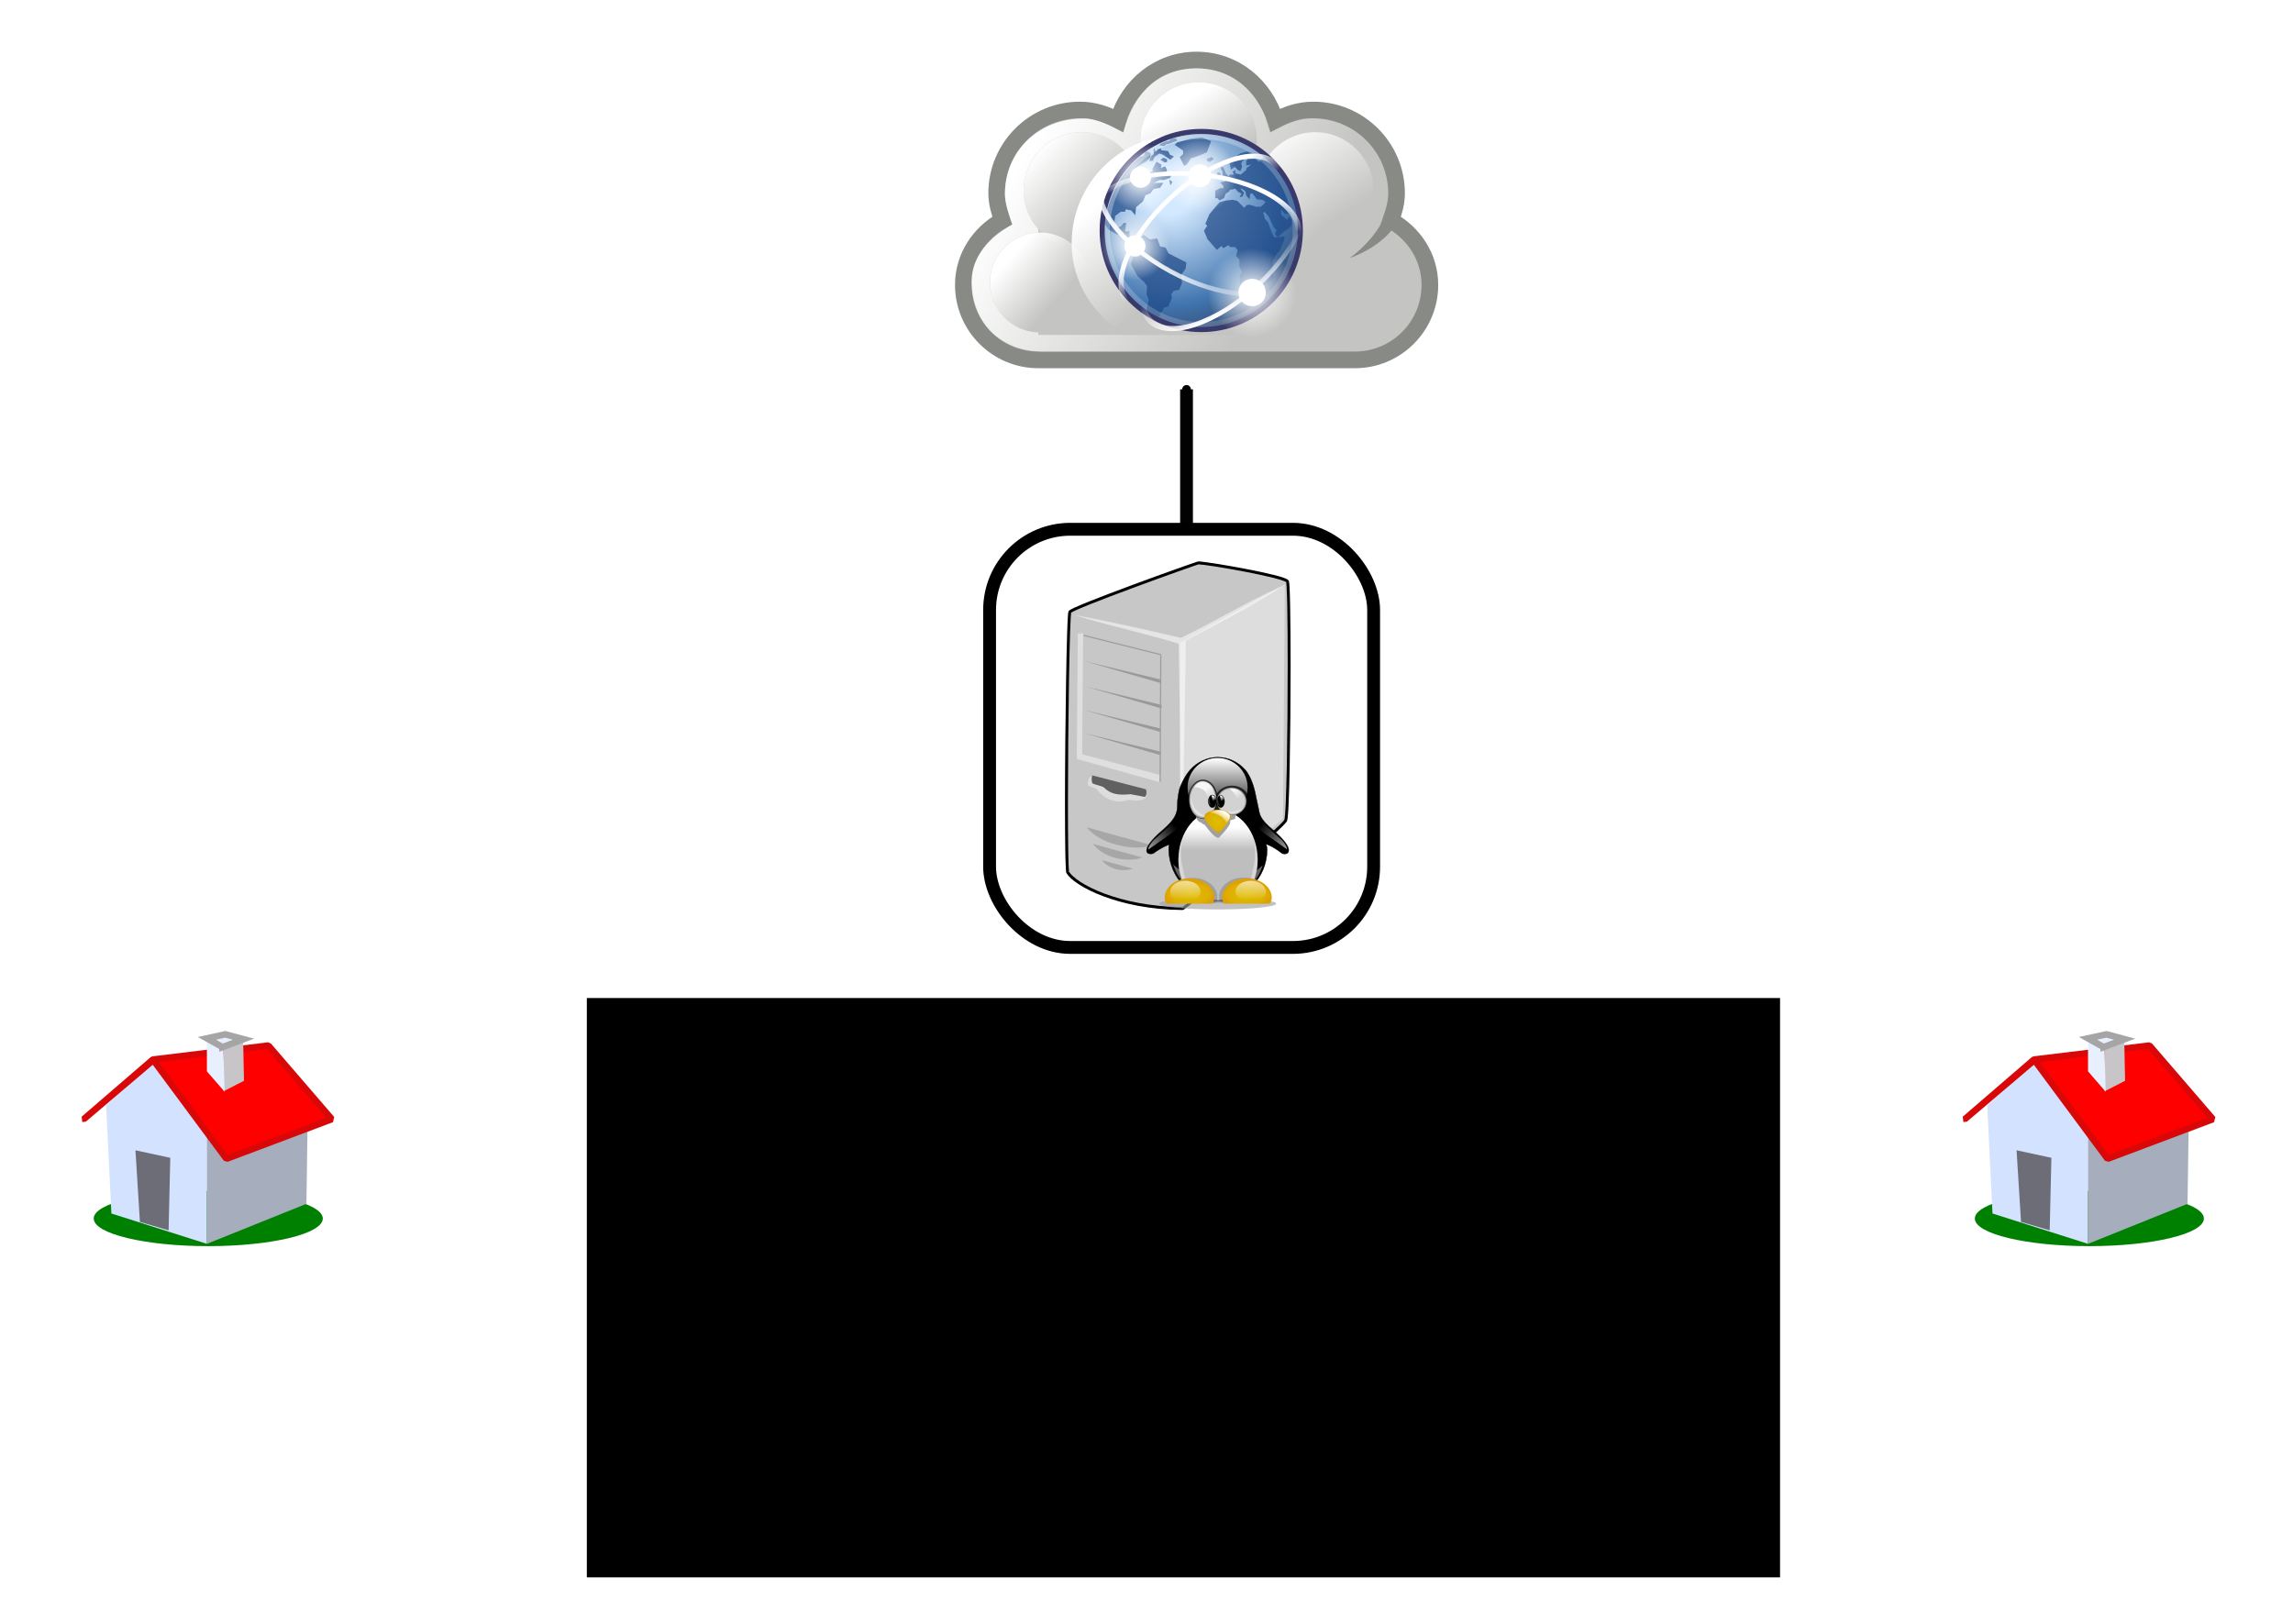 <?xml version="1.0" encoding="UTF-8" standalone="no"?>
<!-- Created with Inkscape (http://www.inkscape.org/) -->

<svg
   xmlns:dc="http://purl.org/dc/elements/1.1/"
   xmlns:cc="http://creativecommons.org/ns#"
   xmlns:rdf="http://www.w3.org/1999/02/22-rdf-syntax-ns#"
   xmlns:svg="http://www.w3.org/2000/svg"
   xmlns="http://www.w3.org/2000/svg"
   xmlns:xlink="http://www.w3.org/1999/xlink"
   xmlns:sodipodi="http://sodipodi.sourceforge.net/DTD/sodipodi-0.dtd"
   xmlns:inkscape="http://www.inkscape.org/namespaces/inkscape"
   width="1080"
   height="765"
   id="svg3002"
   version="1.1"
   inkscape:version="0.48.4 r9939"
   inkscape:export-filename="/home/psycojoker/code/slides/neutrinet/howtomakeanisp/schema4.png"
   inkscape:export-xdpi="90"
   inkscape:export-ydpi="90"
   sodipodi:docname="schema4.svg">
  <defs
     id="defs3004">
    <marker
       inkscape:stockid="Arrow1Send"
       orient="auto"
       refY="0.0"
       refX="0.0"
       id="Arrow1Send"
       style="overflow:visible;">
      <path
         id="path4868"
         d="M 0.0,0.0 L 5.0,-5.0 L -12.5,0.0 L 5.0,5.0 L 0.0,0.0 z "
         style="fill-rule:evenodd;stroke:#000000;stroke-width:1.0pt;"
         transform="scale(0.2) rotate(180) translate(6,0)" />
    </marker>
    <marker
       inkscape:stockid="Arrow1Sstart"
       orient="auto"
       refY="0.0"
       refX="0.0"
       id="Arrow1Sstart"
       style="overflow:visible">
      <path
         id="path4865"
         d="M 0.0,0.0 L 5.0,-5.0 L -12.5,0.0 L 5.0,5.0 L 0.0,0.0 z "
         style="fill-rule:evenodd;stroke:#000000;stroke-width:1.0pt"
         transform="scale(0.2) translate(6,0)" />
    </marker>
    <marker
       inkscape:stockid="DotS"
       orient="auto"
       refY="0.0"
       refX="0.0"
       id="DotS"
       style="overflow:visible">
      <path
         id="path4920"
         d="M -2.5,-1.0 C -2.5,1.76 -4.74,4.0 -7.5,4.0 C -10.26,4.0 -12.5,1.76 -12.5,-1.0 C -12.5,-3.76 -10.26,-6.0 -7.5,-6.0 C -4.74,-6.0 -2.5,-3.76 -2.5,-1.0 z "
         style="fill-rule:evenodd;stroke:#000000;stroke-width:1.0pt"
         transform="scale(0.2) translate(7.4, 1)" />
    </marker>
    <marker
       inkscape:stockid="DiamondS"
       orient="auto"
       refY="0.0"
       refX="0.0"
       id="DiamondS"
       style="overflow:visible">
      <path
         id="path4938"
         d="M 0,-7.071 L -7.071,0 L 0,7.071 L 7.071,0 L 0,-7.071 z "
         style="fill-rule:evenodd;stroke:#000000;stroke-width:1.0pt"
         transform="scale(0.2)" />
    </marker>
    <marker
       inkscape:stockid="TriangleOutM"
       orient="auto"
       refY="0.0"
       refX="0.0"
       id="TriangleOutM"
       style="overflow:visible">
      <path
         id="path4998"
         d="M 5.77,0.0 L -2.88,5.0 L -2.88,-5.0 L 5.77,0.0 z "
         style="fill-rule:evenodd;stroke:#000000;stroke-width:1.0pt"
         transform="scale(0.4)" />
    </marker>
    <marker
       inkscape:stockid="Arrow1Lend"
       orient="auto"
       refY="0.0"
       refX="0.0"
       id="Arrow1Lend"
       style="overflow:visible;">
      <path
         id="path4856"
         d="M 0.0,0.0 L 5.0,-5.0 L -12.5,0.0 L 5.0,5.0 L 0.0,0.0 z "
         style="fill-rule:evenodd;stroke:#000000;stroke-width:1.0pt;"
         transform="scale(0.8) rotate(180) translate(12.5,0)" />
    </marker>
    <marker
       inkscape:stockid="Arrow1Lstart"
       orient="auto"
       refY="0.0"
       refX="0.0"
       id="Arrow1Lstart"
       style="overflow:visible">
      <path
         id="path4853"
         d="M 0.0,0.0 L 5.0,-5.0 L -12.5,0.0 L 5.0,5.0 L 0.0,0.0 z "
         style="fill-rule:evenodd;stroke:#000000;stroke-width:1.0pt"
         transform="scale(0.8) translate(12.5,0)" />
    </marker>
    <linearGradient
       x1="1466.7"
       x2="1484.5"
       gradientTransform="translate(-955.35,24.576)"
       y1="270"
       gradientUnits="userSpaceOnUse"
       xlink:href="#linearGradient3820"
       y2="303.34"
       id="linearGradient3439" />
    <linearGradient
       y2="262.63"
       x2="1508.4"
       gradientTransform="translate(-961.8,28.335)"
       y1="231.99"
       gradientUnits="userSpaceOnUse"
       xlink:href="#linearGradient3396"
       x1="1498.2"
       id="linearGradient2916" />
    <linearGradient
       id="linearGradient3820">
      <stop
         offset="0"
         stop-color="#3c3c3c"
         id="stop3822" />
      <stop
         offset="1"
         stop-opacity="0"
         stop-color="#3c3c3c"
         id="stop3824" />
    </linearGradient>
    <linearGradient
       y2="303.34"
       x2="1484.5"
       gradientTransform="translate(-1014.7,22.488)"
       y1="270"
       gradientUnits="userSpaceOnUse"
       xlink:href="#linearGradient3820"
       x1="1466.7"
       id="linearGradient2919" />
    <linearGradient
       y2="262.63"
       x2="1506.4"
       gradientTransform="translate(-1019,27.082)"
       y1="234.5"
       gradientUnits="userSpaceOnUse"
       xlink:href="#linearGradient3396"
       x1="1498.6"
       id="linearGradient2922" />
    <linearGradient
       y2="916.28"
       x2="1523"
       gradientTransform="translate(-1006.1,24.796)"
       y1="892.53"
       gradientUnits="userSpaceOnUse"
       x1="1522.8"
       id="linearGradient2925">
      <stop
         offset="0"
         stop-color="#3c3c3c"
         id="stop3802" />
      <stop
         offset="1"
         stop-opacity="0"
         stop-color="#a0a0a0"
         id="stop3804" />
    </linearGradient>
    <filter
       color-interpolation-filters="sRGB"
       id="filter3770">
      <feGaussianBlur
         stdDeviation="4.038"
         id="feGaussianBlur3772" />
    </filter>
    <linearGradient
       y2="401.18"
       x2="1242.6"
       gradientTransform="matrix(-1,0,0,1,2045.6,42.426)"
       y1="638.37"
       gradientUnits="userSpaceOnUse"
       xlink:href="#linearGradient3396"
       x1="938.65"
       id="linearGradient2928" />
    <filter
       color-interpolation-filters="sRGB"
       id="filter3774">
      <feGaussianBlur
         stdDeviation="4.038"
         id="feGaussianBlur3776" />
    </filter>
    <linearGradient
       y2="401.18"
       x2="1242.6"
       gradientTransform="translate(-1024,44.354)"
       y1="638.37"
       gradientUnits="userSpaceOnUse"
       xlink:href="#linearGradient3396"
       x1="938.65"
       id="linearGradient2931" />
    <filter
       color-interpolation-filters="sRGB"
       id="filter3786">
      <feGaussianBlur
         stdDeviation="2.458"
         id="feGaussianBlur3788" />
    </filter>
    <filter
       color-interpolation-filters="sRGB"
       id="filter3795">
      <feGaussianBlur
         stdDeviation="2.458"
         id="feGaussianBlur3797" />
    </filter>
    <linearGradient
       y2="888.87"
       y1="806.09"
       x2="1304.6"
       gradientUnits="userSpaceOnUse"
       xlink:href="#linearGradient3396"
       x1="1304.6"
       id="linearGradient3608" />
    <filter
       color-interpolation-filters="sRGB"
       id="filter3799">
      <feGaussianBlur
         stdDeviation="2.233"
         id="feGaussianBlur3801" />
    </filter>
    <linearGradient
       y2="393.51"
       x2="1532.6"
       gradientTransform="translate(-1003.4,24.993)"
       y1="341.23"
       gradientUnits="userSpaceOnUse"
       xlink:href="#linearGradient3396"
       x1="1563.5"
       id="linearGradient2937" />
    <radialGradient
       r="90.912"
       gradientTransform="matrix(1,-9.7786e-8,7.8572e-8,0.804,8.2454e-5,82.275)"
       cx="510.07"
       cy="418.72"
       gradientUnits="userSpaceOnUse"
       xlink:href="#linearGradient3420"
       id="radialGradient2940" />
    <radialGradient
       r="89.638"
       gradientTransform="matrix(-0.752,-0.931,0.359,-0.248,1476.1,1923.8)"
       cx="1619.9"
       cy="319.54"
       gradientUnits="userSpaceOnUse"
       xlink:href="#linearGradient3396"
       id="radialGradient2943" />
    <radialGradient
       r="89.638"
       gradientTransform="matrix(-1,-9.1744e-7,3.3119e-7,-0.361,2230.4,461.02)"
       cx="1619.9"
       cy="319.54"
       gradientUnits="userSpaceOnUse"
       xlink:href="#linearGradient3396"
       id="radialGradient2946" />
    <linearGradient
       y2="249.2"
       x2="1664.2"
       gradientTransform="translate(-1006.6,26.998)"
       y1="197.06"
       gradientUnits="userSpaceOnUse"
       xlink:href="#linearGradient3396"
       x1="1632.9"
       id="linearGradient2949" />
    <linearGradient
       id="linearGradient3396">
      <stop
         offset="0"
         stop-color="#fff"
         id="stop3398" />
      <stop
         offset="1"
         stop-opacity="0"
         stop-color="#fff"
         id="stop3400" />
    </linearGradient>
    <linearGradient
       y2="237.22"
       x2="1487.2"
       gradientTransform="translate(-1012.4,30.855)"
       y1="177.43"
       gradientUnits="userSpaceOnUse"
       xlink:href="#linearGradient3396"
       x1="1449.7"
       id="linearGradient2953" />
    <radialGradient
       r="77.137"
       gradientTransform="matrix(1,0,0,1.025,0,-7.665)"
       cx="615.17"
       cy="306.62"
       gradientUnits="userSpaceOnUse"
       xlink:href="#linearGradient3303"
       id="radialGradient3319" />
    <linearGradient
       id="linearGradient3303">
      <stop
         offset="0"
         stop-color="#d2d2d2"
         id="stop3305" />
      <stop
         offset=".88"
         stop-color="#d2d2d2"
         id="stop3311" />
      <stop
         offset="1"
         stop-color="#808080"
         id="stop3307" />
    </linearGradient>
    <radialGradient
       r="77.137"
       gradientTransform="matrix(1,0,0,1.262,0,-70.617)"
       cx="430.04"
       cy="269.02"
       gradientUnits="userSpaceOnUse"
       xlink:href="#linearGradient3303"
       id="radialGradient3309" />
    <filter
       color-interpolation-filters="sRGB"
       id="filter3762">
      <feGaussianBlur
         stdDeviation="3.486"
         id="feGaussianBlur3764" />
    </filter>
    <filter
       color-interpolation-filters="sRGB"
       id="filter3758">
      <feGaussianBlur
         stdDeviation="3.359"
         id="feGaussianBlur3760" />
    </filter>
    <radialGradient
       r="170.68"
       gradientTransform="matrix(1,0,0,0.469,0,457.16)"
       cx="317.23"
       cy="898.07"
       gradientUnits="userSpaceOnUse"
       xlink:href="#linearGradient3420"
       id="radialGradient2961" />
    <linearGradient
       id="linearGradient3420">
      <stop
         offset="0"
         stop-color="#dfbe00"
         id="stop3422" />
      <stop
         offset=".8"
         stop-color="#deaf00"
         id="stop3436" />
      <stop
         offset="1"
         stop-color="#dea101"
         id="stop3424" />
    </linearGradient>
    <radialGradient
       r="170.68"
       gradientTransform="matrix(1,0,0,0.469,0,457.16)"
       cx="712.56"
       cy="902.18"
       gradientUnits="userSpaceOnUse"
       xlink:href="#linearGradient3420"
       id="radialGradient2965" />
    <filter
       color-interpolation-filters="sRGB"
       x="-0.088"
       y="-0.188"
       width="1.176"
       height="1.376"
       id="filter3736">
      <feGaussianBlur
         stdDeviation="12.537"
         id="feGaussianBlur3738" />
    </filter>
    <filter
       color-interpolation-filters="sRGB"
       id="filter3778">
      <feGaussianBlur
         stdDeviation="3.275"
         id="feGaussianBlur3780" />
    </filter>
    <filter
       color-interpolation-filters="sRGB"
       x="-0.095"
       y="-0.162"
       width="1.19"
       height="1.325"
       id="filter3580">
      <feGaussianBlur
         stdDeviation="11.053"
         id="feGaussianBlur3582" />
    </filter>
    <filter
       color-interpolation-filters="sRGB"
       id="filter3782">
      <feGaussianBlur
         stdDeviation="3.275"
         id="feGaussianBlur3784" />
    </filter>
    <linearGradient
       x1="513.85"
       x2="513.85"
       y1="457.32"
       gradientUnits="userSpaceOnUse"
       y2="600.03"
       id="linearGradient2972">
      <stop
         offset="0"
         stop-color="#fff"
         id="stop3616" />
      <stop
         offset="1"
         stop-color="#bebebe"
         id="stop3618" />
    </linearGradient>
    <filter
       color-interpolation-filters="sRGB"
       id="filter3766">
      <feGaussianBlur
         stdDeviation="7.51"
         id="feGaussianBlur3768" />
    </filter>
    <linearGradient
       x1="1510.9"
       x2="1510.9"
       y1="-9.642"
       gradientUnits="userSpaceOnUse"
       y2="360.62"
       id="linearGradient3360">
      <stop
         offset="0"
         stop-color="#fff"
         id="stop3287" />
      <stop
         offset="1"
         stop-opacity="0"
         stop-color="#fff"
         id="stop3289" />
    </linearGradient>
    <filter
       color-interpolation-filters="sRGB"
       x="-0.033"
       y="-0.36"
       width="1.065"
       height="1.72"
       id="filter3794">
      <feGaussianBlur
         stdDeviation="10.992"
         id="feGaussianBlur3796" />
    </filter>
    <linearGradient
       inkscape:collect="always"
       xlink:href="#linearGradient3396"
       id="linearGradient3514"
       gradientUnits="userSpaceOnUse"
       x1="1304.6"
       y1="806.09"
       x2="1304.6"
       y2="888.87" />
    <filter
       inkscape:collect="always"
       color-interpolation-filters="sRGB"
       height="2.236"
       x="-0.149"
       y="-0.618"
       width="1.298"
       id="filter3636">
      <feGaussianBlur
         inkscape:collect="always"
         stdDeviation="2.179"
         id="feGaussianBlur3638" />
    </filter>
    <filter
       inkscape:collect="always"
       color-interpolation-filters="sRGB"
       height="2.236"
       x="-0.149"
       y="-0.618"
       width="1.298"
       id="filter3636-5">
      <feGaussianBlur
         inkscape:collect="always"
         stdDeviation="2.179"
         id="feGaussianBlur3638-6" />
    </filter>
    <filter
       inkscape:collect="always"
       color-interpolation-filters="sRGB"
       height="2.236"
       x="-0.149"
       y="-0.618"
       width="1.298"
       id="filter3636-5-8">
      <feGaussianBlur
         inkscape:collect="always"
         stdDeviation="2.179"
         id="feGaussianBlur3638-6-0" />
    </filter>
    <radialGradient
       r="29.993"
       gradientTransform="scale(1,1)"
       cx="18.248"
       cy="15.716"
       gradientUnits="userSpaceOnUse"
       id="radialGradient3968">
      <stop
         offset="0"
         stop-color="#d3e9ff"
         id="stop3964" />
      <stop
         offset=".155"
         stop-color="#d3e9ff"
         id="stop4134" />
      <stop
         offset=".75"
         stop-color="#4074ae"
         id="stop4346" />
      <stop
         offset="1"
         stop-color="#36486c"
         id="stop3966" />
    </radialGradient>
    <radialGradient
       r="43.527"
       gradientTransform="scale(1,1)"
       cx="15.601"
       cy="12.142"
       gradientUnits="userSpaceOnUse"
       id="radialGradient4132">
      <stop
         offset="0"
         stop-color="#fff"
         id="stop4128" />
      <stop
         offset="1"
         stop-opacity=".165"
         stop-color="#fff"
         id="stop4130" />
    </radialGradient>
    <radialGradient
       r="6.718"
       cy="12.493"
       gradientUnits="userSpaceOnUse"
       xlink:href="#linearGradient6538"
       cx="12.071"
       id="radialGradient5989" />
    <linearGradient
       x1="-25.176"
       y1="30.057"
       x2="-22.252"
       gradientUnits="userSpaceOnUse"
       xlink:href="#linearGradient6538"
       y2="21.042"
       id="linearGradient6007" />
    <linearGradient
       x1="-25.176"
       y1="30.057"
       x2="-22.114"
       gradientUnits="userSpaceOnUse"
       xlink:href="#linearGradient6538"
       y2="22.662"
       id="linearGradient6011" />
    <linearGradient
       x1="-22.823"
       y1="28.338"
       x2="-22.114"
       gradientUnits="userSpaceOnUse"
       xlink:href="#linearGradient6538"
       y2="22.662"
       id="linearGradient6015" />
    <linearGradient
       x1="-21.659"
       y1="15.649"
       x2="-21.962"
       gradientUnits="userSpaceOnUse"
       xlink:href="#linearGradient6538"
       y2="21.336"
       id="linearGradient6019" />
    <linearGradient
       x1="271.02"
       x2="285.03"
       y1="-441.05"
       gradientUnits="userSpaceOnUse"
       y2="-431.97"
       id="linearGradient6712">
      <stop
         offset="0"
         stop-color="#fff"
         id="stop6472" />
      <stop
         offset="1"
         stop-opacity="0"
         stop-color="#fff"
         id="stop6474" />
    </linearGradient>
    <linearGradient
       x1="287.52"
       x2="289.68"
       y1="-439.75"
       gradientUnits="userSpaceOnUse"
       y2="-436.32"
       id="linearGradient6714">
      <stop
         offset="0"
         stop-color="#fff"
         id="stop6499" />
      <stop
         offset="1"
         stop-opacity="0"
         stop-color="#fff"
         id="stop6501" />
    </linearGradient>
    <linearGradient
       x1="286.51"
       x2="289.85"
       y1="-441.29"
       gradientUnits="userSpaceOnUse"
       y2="-436.14"
       id="linearGradient6716">
      <stop
         offset="0"
         stop-color="#fff"
         id="stop6515" />
      <stop
         offset="1"
         stop-opacity="0"
         stop-color="#fff"
         id="stop6517" />
    </linearGradient>
    <linearGradient
       x1="285.94"
       y1="-439.94"
       x2="289.39"
       gradientUnits="userSpaceOnUse"
       xlink:href="#linearGradient6538"
       y2="-436.44"
       id="linearGradient6718" />
    <linearGradient
       id="linearGradient6538">
      <stop
         offset="0"
         stop-color="#fff"
         id="stop6540" />
      <stop
         offset="1"
         stop-opacity="0"
         stop-color="#fff"
         id="stop6542" />
    </linearGradient>
    <linearGradient
       x1="275.94"
       x2="279.98"
       y1="-437.11"
       gradientUnits="userSpaceOnUse"
       y2="-431.92"
       id="linearGradient6720">
      <stop
         offset="0"
         stop-color="#fff"
         id="stop6530" />
      <stop
         offset="1"
         stop-opacity="0"
         stop-color="#fff"
         id="stop6532" />
    </linearGradient>
    <linearGradient
       x1="286.67"
       x2="289.77"
       y1="-439.48"
       gradientUnits="userSpaceOnUse"
       y2="-436.71"
       id="linearGradient6722">
      <stop
         offset="0"
         stop-color="#fff"
         id="stop6551" />
      <stop
         offset="1"
         stop-opacity="0"
         stop-color="#fff"
         id="stop6553" />
    </linearGradient>
    <linearGradient
       x1="284.8"
       y1="-441.23"
       x2="288.9"
       gradientUnits="userSpaceOnUse"
       xlink:href="#linearGradient6538"
       y2="-436.83"
       id="linearGradient6724" />
    <radialGradient
       inkscape:collect="always"
       xlink:href="#linearGradient6538"
       id="radialGradient4031"
       gradientUnits="userSpaceOnUse"
       cx="12.071"
       cy="12.493"
       r="6.718" />
    <radialGradient
       inkscape:collect="always"
       xlink:href="#linearGradient6538"
       id="radialGradient4033"
       gradientUnits="userSpaceOnUse"
       cx="12.071"
       cy="12.493"
       r="6.718" />
    <radialGradient
       inkscape:collect="always"
       xlink:href="#linearGradient6538"
       id="radialGradient4035"
       gradientUnits="userSpaceOnUse"
       cx="12.071"
       cy="12.493"
       r="6.718" />
    <marker
       inkscape:stockid="TriangleOutM"
       orient="auto"
       refY="0"
       refX="0"
       id="TriangleOutM-3"
       style="overflow:visible">
      <path
         inkscape:connector-curvature="0"
         id="path4998-3"
         d="m 5.77,0 -8.65,5 0,-10 8.65,5 z"
         style="fill-rule:evenodd;stroke:#000000;stroke-width:1pt"
         transform="scale(0.4,0.4)" />
    </marker>
    <marker
       inkscape:stockid="TriangleOutM"
       orient="auto"
       refY="0"
       refX="0"
       id="TriangleOutM-2"
       style="overflow:visible">
      <path
         inkscape:connector-curvature="0"
         id="path4998-0"
         d="m 5.77,0 -8.65,5 0,-10 8.65,5 z"
         style="fill-rule:evenodd;stroke:#000000;stroke-width:1pt"
         transform="scale(0.4,0.4)" />
    </marker>
    <marker
       inkscape:stockid="TriangleOutM"
       orient="auto"
       refY="0"
       refX="0"
       id="TriangleOutM-7"
       style="overflow:visible">
      <path
         inkscape:connector-curvature="0"
         id="path4998-31"
         d="m 5.77,0 -8.65,5 0,-10 8.65,5 z"
         style="fill-rule:evenodd;stroke:#000000;stroke-width:1pt"
         transform="scale(0.4,0.4)" />
    </marker>
    <marker
       inkscape:stockid="TriangleOutM"
       orient="auto"
       refY="0"
       refX="0"
       id="TriangleOutM-24"
       style="overflow:visible">
      <path
         inkscape:connector-curvature="0"
         id="path4998-32"
         d="m 5.77,0 -8.65,5 0,-10 8.65,5 z"
         style="fill-rule:evenodd;stroke:#000000;stroke-width:1pt"
         transform="scale(0.4,0.4)" />
    </marker>
    <marker
       inkscape:stockid="TriangleOutM"
       orient="auto"
       refY="0"
       refX="0"
       id="TriangleOutM-0"
       style="overflow:visible">
      <path
         inkscape:connector-curvature="0"
         id="path4998-5"
         d="m 5.77,0 -8.65,5 0,-10 8.65,5 z"
         style="fill-rule:evenodd;stroke:#000000;stroke-width:1pt"
         transform="scale(0.4,0.4)" />
    </marker>
    <marker
       inkscape:stockid="TriangleOutM"
       orient="auto"
       refY="0"
       refX="0"
       id="TriangleOutM-8"
       style="overflow:visible">
      <path
         inkscape:connector-curvature="0"
         id="path4998-35"
         d="m 5.77,0 -8.65,5 0,-10 8.65,5 z"
         style="fill-rule:evenodd;stroke:#000000;stroke-width:1pt"
         transform="scale(0.4,0.4)" />
    </marker>
    <marker
       inkscape:stockid="Arrow1Send"
       orient="auto"
       refY="0"
       refX="0"
       id="Arrow1Send-4"
       style="overflow:visible">
      <path
         inkscape:connector-curvature="0"
         id="path4868-6"
         d="M 0,0 5,-5 -12.5,0 5,5 0,0 z"
         style="fill-rule:evenodd;stroke:#000000;stroke-width:1pt"
         transform="matrix(-0.2,0,0,-0.2,-1.2,0)" />
    </marker>
  </defs>
  <sodipodi:namedview
     inkscape:document-units="in"
     pagecolor="#ffffff"
     bordercolor="#666666"
     borderopacity="1.0"
     inkscape:pageopacity="0.0"
     inkscape:pageshadow="2"
     inkscape:zoom="0.86831672"
     inkscape:cx="504.7936"
     inkscape:cy="463.65977"
     inkscape:current-layer="layer1"
     id="namedview3006"
     showgrid="false"
     units="in"
     showguides="true"
     inkscape:guide-bbox="true"
     inkscape:window-width="1678"
     inkscape:window-height="1013"
     inkscape:window-x="0"
     inkscape:window-y="0"
     inkscape:window-maximized="0" />
  <g
     inkscape:label="Layer 1"
     inkscape:groupmode="layer"
     id="layer1">
    <g
       id="g3429"
       transform="matrix(0.646,0,0,0.646,502.004,264.885)">
      <g
         transform="translate(-405.73,-144.36)"
         id="layer1-10">
        <g
           class="Graphic"
           transform="matrix(0.042,0,0,0.042,319.39,59.128)"
           id="g10">
          <g
             id="g12">
            <g
               id="g14"
               style="fill:#c7c7c7">
              <path
                 d="m 5903,2361 c 50,82 34,3995 -31,4149 -51,122 -1703,1495 -1789,1531 -1117,-7 -1870,-414 -1995,-629 -48,-270 -7,-4433 38,-4520 40,-76 2153,-833 2227,-851 67,-15 1493,229 1550,320 z"
                 id="path16"
                 inkscape:connector-curvature="0" />
            </g>
            <g
               id="g18">
              <path
                 d="m 5881,2374 2,-1 -2,2 c 0,-1 -1,-1 -1,-1 v -2 l 7,-3 -2,2 -5,1 5,-1 -2,2 -2,1 z m 2,-1 2,-2 2,-2 5,-2 -5,4 5,-4 h 1 l -6,3 v 1 -1 l -4,3 z m 10,-6 h -1 1 -1 l 11,-6 -10,5 v 1 z m 11,-4 -11,4 v -1 l 11,-3 z m 20,-15 c -2,-3 -4,-6 -7,-9 -2,-3 -5,-5 -8,-7 -5,-4 -12,-8 -20,-12 -7,-4 -15,-7 -24,-11 -9,-4 -19,-7 -30,-11 -21,-8 -47,-16 -75,-24 -29,-8 -61,-16 -95,-25 -136,-34 -313,-72 -494,-106 -181,-35 -364,-66 -511,-90 -73,-11 -138,-21 -189,-27 -25,-3 -47,-6 -65,-8 -9,-1 -17,-1 -24,-2 -4,0 -7,0 -10,-1 h -9 c -3,0 -5,0 -7,1 h -4 c -2,0 -3,0 -4,1 -2,0 -4,1 -7,2 -2,0 -5,1 -8,2 -3,1 -7,2 -11,3 -4,2 -8,3 -13,5 -10,3 -22,7 -35,12 -13,4 -28,9 -44,15 -33,11 -71,25 -115,40 -43,15 -91,32 -144,51 -209,75 -481,173 -753,274 -271,101 -542,203 -747,285 -51,21 -98,40 -140,57 -43,18 -80,34 -111,48 -16,7 -30,14 -42,20 -13,6 -24,12 -33,17 -5,2 -9,5 -13,7 -4,3 -8,5 -10,7 -4,3 -7,5 -9,7 -5,4 -7,8 -9,11 -1,2 -2,5 -4,9 0,3 -1,6 -1,9 -1,3 -1,7 -2,11 -1,4 -1,8 -2,13 0,9 -1,20 -3,32 0,13 -1,27 -2,42 -2,31 -4,69 -6,111 -2,43 -4,91 -5,144 -7,213 -14,504 -19,835 -11,662 -19,1482 -19,2144 0,308 2,583 5,791 1,52 2,100 3,143 1,43 3,82 4,115 1,34 3,62 4,85 1,12 2,22 3,30 1,5 1,9 1,13 1,3 2,7 2,10 l 1,4 2,4 c 9,15 20,30 33,46 14,16 30,32 48,49 35,32 80,66 135,101 107,70 249,142 423,207 173,65 377,124 608,167 231,43 489,70 769,72 h 6 l 5,-2 8,-4 c 2,-2 5,-3 8,-6 3,-2 6,-4 10,-6 l 12,-9 c 9,-6 19,-13 30,-22 11,-8 23,-17 37,-28 27,-20 58,-45 93,-73 35,-28 74,-59 116,-93 169,-136 385,-315 600,-497 215,-181 430,-366 593,-512 41,-37 79,-71 113,-103 34,-31 64,-59 89,-84 13,-13 24,-24 34,-35 11,-11 20,-20 28,-29 8,-9 14,-17 19,-23 3,-4 5,-8 7,-10 2,-4 4,-8 6,-11 0,-2 1,-5 2,-8 1,-3 2,-5 3,-9 1,-6 2,-13 3,-22 2,-8 3,-17 4,-28 1,-11 2,-22 3,-35 2,-25 4,-55 7,-89 1,-34 3,-72 5,-113 8,-166 14,-391 19,-648 10,-516 16,-1164 16,-1743 0,-389 -3,-747 -8,-1012 -1,-66 -2,-127 -4,-181 -1,-53 -3,-100 -5,-139 -1,-20 -2,-38 -3,-53 -1,-16 -2,-30 -3,-41 -1,-6 -1,-11 -2,-16 -1,-5 -1,-10 -2,-13 -1,-4 -1,-8 -2,-11 -1,-2 -1,-4 -2,-5 -1,-3 -2,-5 -3,-6 z m -37,21 12,-12 -12,12 z m -6,9 c 1,3 1,7 2,11 0,4 1,9 1,15 1,11 3,24 4,39 0,15 1,33 2,52 2,39 4,86 6,139 1,53 2,114 4,180 5,264 7,622 7,1011 0,578 -5,1227 -15,1742 -6,257 -12,481 -19,646 -2,42 -4,79 -6,113 -2,33 -4,63 -6,88 -1,12 -2,24 -4,34 0,10 -2,18 -3,26 -1,7 -2,14 -3,18 0,3 -1,4 -1,6 0,1 -1,2 -1,2 0,1 -1,2 -2,4 -1,1 -3,4 -4,6 -5,6 -10,13 -17,21 -7,7 -16,17 -26,27 l -34,34 c -25,24 -54,52 -88,83 -33,31 -71,66 -112,102 -163,146 -377,330 -592,512 -215,181 -431,360 -598,495 -42,34 -81,65 -116,93 -35,28 -66,52 -93,73 -13,10 -26,20 -37,28 -10,8 -20,15 -28,21 -4,3 -8,6 -12,8 -3,2 -6,4 -8,6 -2,1 -4,2 -5,3 -276,-2 -528,-29 -755,-71 -228,-42 -429,-100 -600,-164 -169,-64 -308,-134 -413,-202 -51,-33 -94,-66 -128,-97 -17,-15 -31,-30 -43,-44 -10,-12 -19,-23 -26,-34 v -4 c -1,-3 -1,-7 -1,-11 -1,-8 -2,-18 -3,-28 -2,-23 -3,-51 -5,-84 -1,-33 -2,-71 -3,-115 -1,-42 -2,-90 -3,-142 -3,-208 -5,-482 -5,-790 0,-662 7,-1481 18,-2143 6,-330 12,-622 19,-834 2,-53 4,-101 6,-144 2,-42 3,-79 5,-109 1,-16 2,-30 3,-42 1,-12 2,-22 3,-31 0,-4 1,-8 1,-11 1,-4 1,-6 2,-9 v -2 c 0,-1 1,-1 2,-2 2,-1 4,-3 7,-5 4,-1 7,-4 11,-6 9,-5 19,-10 31,-16 12,-6 26,-12 41,-19 31,-14 67,-29 109,-47 42,-17 89,-37 140,-57 205,-82 475,-184 746,-284 271,-101 543,-200 752,-274 52,-19 101,-36 144,-51 43,-16 82,-29 114,-40 17,-6 31,-11 44,-16 13,-4 25,-8 35,-11 4,-2 9,-3 13,-4 4,-2 7,-3 10,-4 3,-1 5,-1 8,-2 l 3,-1 -2,-8 1,8 h 12 c 2,0 5,0 8,1 7,0 14,1 23,2 17,1 39,4 64,7 50,6 114,16 187,27 147,23 329,55 509,89 180,35 357,72 492,106 34,9 65,17 92,25 28,8 53,15 73,23 10,3 20,7 28,10 7,3 15,6 20,9 5,3 10,5 13,8 3,3 1,0 1,1 0,1 1,3 1,4 z M 4075,8017 c 1,0 1,-1 2,-1 h 6 v 14 l -8,-13 8,13 v 11 l -10,-23 c 0,0 1,-1 2,-1 z M 2110,7400 c 1,1 1,3 2,4 1,1 1,3 1,4 l -25,4 21,-11 1,-1 -1,1 1,-1 h 2 -2 z m 39,-4498 v 3 c -1,0 -1,1 -2,1 l -5,-6 -17,-4 17,4 -2,-1 4,2 5,1 z m -7,-2 2,1 -2,-1 z m -16,-8 14,7 -14,-7 z m 14,7 -10,-11 10,11 z m 2217,-841 -2,-17 2,17 z m -4,-17 4,17 v 1 l -4,-18 z"
                 id="path20"
                 inkscape:connector-curvature="0" />
            </g>
            <g
               id="g22"
               style="fill:#ffffff;fill-opacity:0.541;stroke:#ffffff;stroke-opacity:0.541">
              <path
                 d="m 5822,2442 -52,22 -52,23 -52,23 -53,25 -53,25 -53,26 -53,26 -54,27 -54,27 -54,28 -55,28 -54,29 -55,29 -55,29 -111,60 -112,60 -112,60 -113,61 -114,60 -114,60 -114,59 -57,29 -57,29 -58,28 -57,28 -27,-6 -28,-7 -56,-13 -58,-14 -59,-13 -60,-14 -61,-14 -61,-14 -63,-14 -62,-14 -63,-15 -127,-28 -127,-28 -64,-14 -63,-14 -62,-13 -62,-13 -61,-13 -60,-13 -60,-13 -58,-12 -57,-12 -28,-5 -28,-6 -27,-5 -27,-6 -27,-5 -26,-5 -26,-5 -25,-6 -25,-4 -24,-5 -24,-5 -24,-4 -23,-4 -22,-5 -22,-4 -21,-3 -21,-4 -20,-4 52,16 52,16 53,16 54,15 55,16 55,15 57,16 56,15 57,16 58,15 116,31 117,30 118,31 118,31 117,30 116,31 58,15 57,16 57,15 56,16 55,15 55,16 54,15 53,16 52,16 52,16 1,60 2,61 1,61 1,63 1,64 2,64 1,65 1,66 1,67 1,67 1,68 v 69 l 1,69 1,70 1,70 v 71 l 1,71 v 72 l 1,72 1,73 1,146 1,147 v 149 l 1,149 2,299 1,300 1,149 1,148 1,147 1,146 1,73 v 72 l 1,72 1,71 v 71 l 1,71 1,69 1,70 v 68 l 1,68 1,67 1,67 1,66 1,65 1,65 2,63 1,63 1,62 2,61 1,60 1,-61 1,-61 v -63 l 1,-63 1,-64 1,-65 1,-66 1,-67 1,-67 1,-68 1,-69 2,-69 1,-70 1,-71 1,-71 1,-72 1,-72 2,-73 1,-73 1,-73 3,-148 3,-149 2,-151 3,-151 6,-303 5,-303 3,-151 3,-150 2,-149 3,-149 1,-73 2,-73 1,-73 1,-72 1,-71 1,-72 1,-70 2,-70 1,-70 1,-68 1,-68 1,-68 1,-66 1,-66 1,-65 1,-64 1,-64 v -62 l 1,-62 1,-60 110,-59 109,-59 109,-57 109,-58 108,-57 107,-58 107,-57 107,-58 105,-58 105,-58 104,-60 103,-60 51,-30 50,-31 51,-31 50,-31 50,-31 50,-32 49,-32 50,-32 z"
                 id="path24"
                 inkscape:connector-curvature="0" />
            </g>
            <g
               id="g28"
               style="fill:none">
              <path
                 d="m 5822,2442 c -549,232 -1156,606 -1768,901 -580,-138 -1417,-322 -1839,-396 543,169 1257,327 1800,496 32,1271 16,3196 48,4467 16,-1282 59,-3238 75,-4519 586,-317 1161,-601 1684,-949 z"
                 id="path30"
                 inkscape:connector-curvature="0" />
            </g>
            <g
               id="g32"
               style="fill-opacity:0.161;stroke:#ffffff;stroke-opacity:0.161">
              <path
                 d="m 2420,6628 10,14 10,13 11,13 12,13 12,12 12,12 14,12 13,12 14,12 15,11 15,11 16,11 15,11 17,10 16,10 17,11 18,9 18,10 18,9 18,8 19,9 19,8 19,8 19,8 40,15 40,14 41,12 41,11 42,10 41,9 42,8 41,6 41,6 41,3 21,2 20,1 19,1 h 59 l 19,-1 19,-1 18,-1 19,-1 17,-2 18,-3 17,-2 17,-3 17,-4 16,-4 15,-4 15,-4 15,-5 15,-5 -2,-1 h -1 l -5,-2 -6,-1 -7,-2 -8,-2 -10,-3 -10,-3 -12,-3 -13,-4 -14,-3 -15,-4 -16,-5 -16,-4 -18,-5 -18,-5 -19,-5 -20,-6 -20,-5 -21,-6 -22,-6 -22,-6 -22,-6 -23,-7 -24,-6 -48,-13 -49,-14 -50,-14 -50,-13 -50,-15 -50,-13 -49,-14 -49,-13 -23,-7 -24,-6 -23,-7 -22,-6 -22,-6 -21,-6 -21,-6 -20,-5 -19,-6 -19,-5 -18,-5 -17,-5 -16,-4 -15,-5 -15,-4 -13,-4 -12,-3 -12,-3 -10,-3 -9,-3 -7,-2 -7,-2 -5,-2 h -2 l -2,-1 z"
                 id="path34"
                 inkscape:connector-curvature="0" />
            </g>
            <g
               id="g38"
               style="fill:none">
              <path
                 d="m 2420,6628 c 201,289 833,431 1133,315 -53,-14 -1066,-293 -1133,-315 z"
                 id="path40"
                 inkscape:connector-curvature="0" />
            </g>
            <g
               id="g42"
               style="fill:#ffffff;fill-opacity:0.388;stroke:#ffffff;stroke-opacity:0.388">
              <path
                 d="m 3454,6093 -936,-361 -9,4 -8,4 -8,4 -6,5 -6,6 -6,6 -5,7 -5,6 -4,7 -4,7 -3,7 -3,8 -3,8 -2,7 -3,15 -2,15 -2,14 v 37 l 1,4 v 6 l 146,51 1,1 1,1 1,1 1,2 2,2 1,3 3,3 2,3 3,4 3,4 3,4 4,5 4,4 4,6 5,4 10,12 10,11 13,12 13,12 14,13 15,12 17,13 17,12 19,12 19,11 21,11 22,10 11,4 11,5 12,4 12,4 13,3 12,3 13,3 13,3 13,2 13,1 14,2 14,1 h 44 l 15,-1 15,-2 15,-2 16,-2 16,-3 16,-4 16,-4 17,-5 17,-6 h 1 l 2,1 h 3 l 6,1 6,1 7,1 8,1 9,1 10,1 11,1 12,1 12,1 h 12 l 13,1 h 26 l 14,-1 13,-1 14,-1 13,-2 13,-2 12,-3 12,-3 12,-3 10,-5 11,-5 9,-6 8,-6 8,-8 3,-4 3,-4 3,-4 2,-4 2,-5 2,-5 z"
                 id="path44"
                 inkscape:connector-curvature="0" />
            </g>
            <g
               id="g48"
               style="fill:none">
              <path
                 d="m 3454,6093 -936,-361 c -97,34 -78,177 -78,177 l 146,51 c 0,0 204,319 566,194 362,-125 269,48 302,-61 z"
                 id="path50"
                 inkscape:connector-curvature="0" />
            </g>
            <g
               id="g52"
               style="fill:#606060">
              <path
                 d="m 3446,5971 c -311,-81 -622,-161 -933,-242 -12,44 -13,107 6,140 47,23 142,41 189,64 136,131 255,142 472,124 84,17 168,31 251,48 26,-51 33,-72 15,-134 z"
                 id="path54"
                 inkscape:connector-curvature="0" />
            </g>
            <g
               id="g56"
               style="fill:none">
              <path
                 d="m 3446,5971 c -311,-81 -622,-161 -933,-242 -12,44 -13,107 6,140 47,23 142,41 189,64 136,131 255,142 472,124 84,17 168,31 251,48 26,-51 33,-72 15,-134 z"
                 id="path58"
                 inkscape:connector-curvature="0" />
            </g>
            <g
               id="g60"
               style="fill:#ffffff;fill-opacity:0.4;stroke:#ffffff;stroke-opacity:0.4">
              <path
                 d="m 5856,2414 -1813,1017 7,4549 1775,-1494 31,-4072 z"
                 id="path62"
                 inkscape:connector-curvature="0" />
            </g>
            <g
               id="g66"
               style="fill:none">
              <path
                 d="m 5856,2414 -1813,1017 7,4549 1775,-1494 31,-4072 z"
                 id="path68"
                 inkscape:connector-curvature="0" />
            </g>
            <g
               id="g70"
               style="fill-opacity:0.161;stroke:#ffffff;stroke-opacity:0.161">
              <path
                 d="m 2525,6916 10,13 11,12 10,13 11,11 11,12 11,11 12,11 12,10 12,10 12,10 13,10 12,9 13,9 13,8 27,17 28,15 28,14 28,13 29,11 29,11 30,9 30,8 29,8 30,6 30,5 30,4 30,3 30,2 29,2 h 29 l 29,-1 27,-2 28,-2 27,-3 26,-5 25,-5 24,-6 24,-6 22,-8 -2,-1 h -4 l -4,-2 -5,-1 -6,-2 -8,-2 -8,-2 -9,-2 -10,-3 -10,-3 -11,-3 -12,-3 -13,-4 -13,-3 -14,-4 -15,-4 -15,-4 -15,-5 -16,-4 -16,-5 -17,-4 -18,-5 -35,-10 -36,-10 -38,-10 -38,-10 -38,-11 -76,-21 -37,-10 -37,-11 -36,-10 -17,-4 -17,-5 -17,-5 -16,-4 -16,-5 -15,-4 -15,-4 -14,-4 -14,-4 -13,-4 -12,-3 -11,-3 -12,-3 -10,-3 -9,-3 -8,-2 -8,-3 -7,-1 -6,-2 -5,-2 -4,-1 -3,-1 z"
                 id="path72"
                 inkscape:connector-curvature="0" />
            </g>
            <g
               id="g76"
               style="fill:none">
              <path
                 d="m 2525,6916 c 209,276 627,323 861,239 -39,-10 -810,-222 -861,-239 z"
                 id="path78"
                 inkscape:connector-curvature="0" />
            </g>
            <g
               id="g80"
               style="fill-opacity:0.161;stroke:#ffffff;stroke-opacity:0.161">
              <path
                 d="m 2680,7199 12,15 12,14 13,14 14,12 14,13 14,11 15,11 16,11 15,9 17,9 16,9 17,7 18,7 17,7 18,5 18,5 18,5 19,3 18,4 19,2 18,2 19,1 h 38 l 18,-1 19,-2 18,-2 19,-3 18,-4 18,-4 18,-5 17,-6 h -1 l -2,-1 h -3 l -4,-1 -3,-1 -5,-2 -5,-1 -6,-2 -6,-1 -6,-2 -7,-2 -8,-2 -8,-2 -8,-3 -9,-2 -9,-2 -19,-6 -20,-5 -22,-6 -22,-6 -23,-6 -23,-7 -48,-13 -48,-13 -23,-7 -23,-6 -23,-6 -21,-6 -21,-6 -19,-6 -9,-2 -9,-3 -9,-2 -8,-2 -8,-2 -7,-2 -7,-2 -6,-2 -6,-2 -5,-2 -5,-1 -5,-1 -3,-1 -3,-1 -3,-1 h -2 z"
                 id="path82"
                 inkscape:connector-curvature="0" />
            </g>
            <g
               id="g86"
               style="fill:none">
              <path
                 d="m 2680,7199 c 121,163 355,213 540,149 -25,-6 -507,-139 -540,-149 z"
                 id="path88"
                 inkscape:connector-curvature="0" />
            </g>
            <g
               id="g90"
               style="fill:#fcfcfc;fill-opacity:0.439;stroke:#ffffff;stroke-opacity:0.439">
              <path
                 d="m 2356,3259 -92,13 -17,2173 1425,399 35,-116 -1369,-365 18,-2104 z"
                 id="path92"
                 inkscape:connector-curvature="0" />
            </g>
            <g
               id="g96"
               style="fill:none">
              <path
                 d="m 2356,3259 -92,13 -17,2173 1425,399 35,-116 -1369,-365 18,-2104 z"
                 id="path98"
                 inkscape:connector-curvature="0" />
            </g>
            <g
               id="g100"
               style="fill-opacity:0.231;stroke:#ffffff;stroke-opacity:0.231">
              <path
                 d="m 3700,4065 -2,61 -1340,-386 1342,325 z"
                 id="path102"
                 inkscape:connector-curvature="0" />
            </g>
            <g
               id="g106"
               style="fill-opacity:0.231;stroke:#ffffff;stroke-opacity:0.231">
              <path
                 d="m 3720,4507 -3,61 -1339,-386 1342,325 z"
                 id="path108"
                 inkscape:connector-curvature="0" />
            </g>
            <g
               id="g112"
               style="fill-opacity:0.231;stroke:#ffffff;stroke-opacity:0.231">
              <path
                 d="m 3700,4916 -2,61 -1340,-386 1342,325 z"
                 id="path114"
                 inkscape:connector-curvature="0" />
            </g>
            <g
               id="g118"
               style="fill-opacity:0.231;stroke:#ffffff;stroke-opacity:0.231">
              <path
                 d="m 3700,5318 -2,61 -1340,-387 1342,326 z"
                 id="path120"
                 inkscape:connector-curvature="0" />
            </g>
            <g
               id="g124"
               style="fill:#9e9e9e">
              <path
                 d="m 2361,3309 1332,333 -11,2197 h 22 l 11,-2205 v -9 l -8,-2 -1341,-335 -2,11 -3,10 z m 1340,335 -8,-2 v -8 h 11 l -3,10 z"
                 id="path126"
                 inkscape:connector-curvature="0" />
            </g>
          </g>
        </g>
      </g>
      <g
         transform="matrix(0.106,0,0,0.115,56.52,140.74)"
         id="layer1-1">
        <path
           d="m 914.08,941.08 a 403.04,36.64 0 1 1 0,-6.4e-4"
           id="path3764"
           inkscape:connector-curvature="0"
           style="opacity:0.8;fill:#a0a0a0;fill-rule:evenodd;filter:url(#filter3794)" />
        <path
           d="m 177.14,566.86 c 0,0 -3.397,16.632 -2.857,34.286 5.354,175.06 151.68,317.14 338.57,317.14 186.89,0 336.83,-141.24 338.57,-317.14 0.22,-20.91 -6.9,-37.15 -6.9,-37.15 0,0 40,8.571 111.43,60 62.857,11.429 40,-40 40,-40 0,0 -14.286,-40 -105.71,-111.43 -91.429,-71.429 -88.968,-95.546 -98.929,-139.66 -10.039,-44.457 -23.928,-103.2 -23.928,-103.2 0,0 -21.127,-92.299 -69.141,-140.01 -48.014,-47.713 -114.01,-77.131 -186.81,-77.131 -73.337,0 -139.77,29.92 -187.86,78.273 -48.094,48.353 -74.997,121.73 -74.997,121.73 0,0 -15.356,58.208 -15.001,104.99 0.348,45.802 -10.713,86.435 -102.14,157.86 -91.429,71.429 -105.71,111.43 -105.71,111.43 0,0 -21.786,48.216 41.071,36.788 71.428,-47.146 110.36,-56.788 110.36,-56.788 z"
           id="path3161"
           inkscape:connector-curvature="0"
           style="fill-rule:evenodd;stroke:#000000;stroke-width:2.3" />
        <path
           transform="matrix(1.086,0,0,1.01,-1130.3,27.099)"
           d="m 1700.9,175.49 a 189.95,185.13 0 1 1 0,-0.003"
           id="path3358"
           inkscape:connector-curvature="0"
           style="fill:url(#linearGradient3360);fill-rule:evenodd;filter:url(#filter3766)" />
        <rect
           x="304.69"
           y="17.356"
           width="412.69"
           height="374.12"
           id="rect3326"
           style="fill:none" />
        <path
           d="m 786.71,659.55 c 0,86.755 -30.552,167.17 -79.941,224.06 -49.389,56.893 -336.44,56.893 -385.83,0 -49.389,-56.893 -79.95,-135.48 -79.95,-222.23 0,-173.51 122.24,-314.33 272.87,-314.33 149.51,0 271.12,140.29 272.86,312.5 z"
           id="path3170"
           inkscape:connector-curvature="0"
           style="fill:url(#linearGradient2972);fill-rule:evenodd" />
        <path
           d="m 262.41,547.4 c 0,0 -9.225,86.711 1.845,136.52 11.07,49.812 23.984,99.625 23.984,99.625 l -26.751,8.302 c 0,0 -14.759,-16.604 -27.674,-36.898 -12.914,-20.294 -28.596,-61.804 -28.596,-61.804 l 41.51,32.286 c 0,0 -8.302,-35.053 -4.612,-73.796 3.69,-38.743 7.38,-79.331 20.294,-104.24 z"
           id="path3760"
           inkscape:connector-curvature="0"
           style="fill:#ffffff;fill-opacity:0.386;fill-rule:evenodd;filter:url(#filter3782)" />
        <path
           d="m 368.67,405.27 c 0,0 12.058,18.473 20.3,18.727 13.635,1.453 17.462,15.848 30.961,14.884 28.927,34.712 54.334,66.896 81.332,80.395 9.62,6.308 20.091,7.845 28.927,-7.452 15.428,-13.499 50.924,-51.523 58.507,-66.221 11.178,-12.9 8.651,-31.792 8.651,-31.792 0,0 19.131,-7.596 28.593,-8.268 10.687,-0.759 1.57,-19.335 11.044,-21.094 -2.383,-15.241 12.431,-14.992 -4.925,-16.92 -17.356,-1.928 -237.2,-13.499 -254.55,-1.928 -17.356,11.571 -20.407,18.456 -8.836,39.669 z"
           id="path3438"
           inkscape:connector-curvature="0"
           style="fill:#a0a0a0;fill-rule:evenodd;filter:url(#filter3580)" />
        <path
           d="m 764.3,551.98 c 0,0 9.225,86.711 -1.845,136.52 -11.07,49.812 -23.984,99.625 -23.984,99.625 l 26.751,8.302 c 0,0 14.759,-16.604 27.674,-36.898 12.914,-20.294 28.596,-61.804 28.596,-61.804 l -41.51,32.286 c 0,0 8.302,-35.053 4.612,-73.796 -3.69,-38.743 -7.38,-79.331 -20.294,-104.24 z"
           id="path3762"
           inkscape:connector-curvature="0"
           style="fill:#ffffff;fill-opacity:0.386;fill-rule:evenodd;filter:url(#filter3778)" />
        <path
           d="m 862.17,897.76 c 0,16.9 -4.779,23.005 -13.42,37.655 H 534.23 c -8.64,-14.65 -13.42,-20.754 -13.42,-37.655 0,-67.602 76.464,-122.47 170.68,-122.47 94.213,0 170.68,54.864 170.68,122.46"
           id="path3740"
           inkscape:connector-curvature="0"
           style="fill:#a0a0a0;fill-rule:evenodd;filter:url(#filter3736)" />
        <path
           d="m 883.23,903.47 c 0,16.9 -4.779,23.005 -13.42,37.655 H 555.29 c -8.64,-14.65 -13.42,-20.754 -13.42,-37.655 0,-67.602 76.464,-122.47 170.68,-122.47 94.213,0 170.68,54.864 170.68,122.46"
           id="path3193"
           inkscape:connector-curvature="0"
           style="fill:url(#radialGradient2965);fill-rule:evenodd" />
        <path
           d="m 509.12,899.62 c 0,16.9 -4.779,23.005 -13.42,37.655 H 181.18 c -8.64,-14.65 -13.42,-20.754 -13.42,-37.655 0,-67.602 76.464,-122.47 170.68,-122.47 94.213,0 170.68,54.864 170.68,122.46"
           id="path3622"
           inkscape:connector-curvature="0"
           style="fill:#a0a0a0;fill-rule:evenodd;filter:url(#filter3736)" />
        <path
           d="m 487.91,903.47 c 0,16.9 -4.779,23.005 -13.42,37.655 H 159.97 c -8.64,-14.65 -13.42,-20.754 -13.42,-37.655 0,-67.602 76.464,-122.47 170.68,-122.47 94.213,0 170.68,54.864 170.68,122.46"
           id="path3200"
           inkscape:connector-curvature="0"
           style="fill:url(#radialGradient2961);fill-rule:evenodd" />
        <path
           transform="matrix(1.405,0,0,1.101,-256.83,-44.909)"
           d="m 700.02,299.87 a 82.923,83.887 0 1 1 0,-10e-4"
           id="path3227"
           inkscape:connector-curvature="0"
           style="opacity:0.85;fill-rule:evenodd;filter:url(#filter3758)" />
        <path
           transform="matrix(1.284,0,0,1.254,-142.16,-58.756)"
           d="m 507.18,269.02 a 77.137,97.386 0 1 1 0,-0.002"
           id="path3213"
           inkscape:connector-curvature="0"
           style="opacity:0.85;fill-rule:evenodd;stroke:#000000;stroke-width:2.365;filter:url(#filter3762)" />
        <path
           transform="matrix(1.222,0,0,1.225,-116.54,-48.017)"
           d="m 507.18,269.02 a 77.137,97.386 0 1 1 0,-0.002"
           id="path3215"
           inkscape:connector-curvature="0"
           style="fill:url(#radialGradient3309);fill-rule:evenodd" />
        <path
           transform="matrix(1.322,0,0,1.107,-206.15,-47.326)"
           d="m 692.31,306.62 a 77.137,79.066 0 1 1 0,-10e-4"
           id="path3229"
           inkscape:connector-curvature="0"
           style="fill:url(#radialGradient3319);fill-rule:evenodd" />
        <path
           transform="translate(50.23,-3.036)"
           d="m 509.11,296.02 a 26.998,39.533 0 1 1 0,-6.9e-4"
           id="path3231"
           inkscape:connector-curvature="0"
           style="fill-rule:evenodd" />
        <path
           d="m 349.05,202.49 c 0,0 26.998,-50.139 79.066,-32.783 52.068,17.356 55.561,47.512 69.06,116.94 13.499,69.424 -47.847,6.484 -47.847,6.484 0,0 -7.714,-59.782 -42.426,-77.137 -34.712,-17.356 -57.853,-11.571 -57.853,-13.499 z"
           id="path3328"
           inkscape:connector-curvature="0"
           style="opacity:0.8;fill:url(#linearGradient2953);fill-rule:evenodd" />
        <path
           transform="translate(-7.785,-3.857)"
           d="m 509.11,296.02 a 26.998,39.533 0 1 1 0,-6.9e-4"
           id="path3217"
           inkscape:connector-curvature="0"
           style="fill-rule:evenodd;stroke:#000000;stroke-width:2.3" />
        <path
           d="m 592.03,212.13 c 0,0 55.925,-9.642 86.78,28.927 30.855,38.569 21.213,52.068 21.213,52.068 l -42.426,1.928 c 0,0 -26.998,-61.71 -65.567,-82.923 z"
           id="path3374"
           inkscape:connector-curvature="0"
           style="opacity:0.8;fill:url(#linearGradient2949);fill-rule:evenodd" />
        <path
           d="m 521.43,333.13 c 0,0 50.771,29.962 95.125,24.176 44.354,-5.785 65.269,-22.23 83.152,-39.796 -4.489,21.075 -46.214,54.312 -82.854,56.241 -36.64,1.928 -95.423,-38.692 -95.423,-40.621 z"
           id="path3384"
           inkscape:connector-curvature="0"
           style="opacity:0.8;fill:url(#radialGradient2946);fill-rule:evenodd" />
        <path
           d="m 327.23,247.76 c 0,0 -0.272,65.372 38.832,102.68 39.104,37.31 62.591,29.496 93.525,34.077 -24.358,10.295 -80.21,10.272 -109.67,-22.507 -29.465,-32.779 -24.602,-112.93 -22.682,-114.25 z"
           id="path3402"
           inkscape:connector-curvature="0"
           style="opacity:0.8;fill:url(#radialGradient2943);fill-rule:evenodd" />
        <path
           d="m 513.15,491.77 9.507,-0.179 c 0,0 10.343,-11.44 46.297,-49.028 23.969,-27.238 31.596,-45.215 31.596,-45.215 0,0 4.903,-17.977 -18.522,-36.499 -30.744,-15.265 -46.297,-15.253 -69.027,-15.164 -22.73,0.089 -39.61,2.813 -69.027,15.343 -29.417,12.529 -24.514,37.588 -24.514,37.588 0,0 2.179,11.985 38.133,49.573 35.954,37.588 55.557,43.58 55.557,43.58 z"
           id="path3202"
           inkscape:connector-curvature="0"
           style="fill:url(#radialGradient2940);fill-rule:evenodd" />
        <path
           d="m 452.56,363.57 c 0,0 46.522,3.102 77.094,21.71 30.572,18.609 41.648,44.307 41.648,44.307 0,0 19.052,-20.824 21.71,-28.799 2.658,-7.975 7.975,-23.926 -19.938,-39.876 -27.913,-15.95 -43.864,-11.52 -70.891,-11.077 -27.027,0.443 -49.624,14.178 -49.624,13.735 z"
           id="path3406"
           inkscape:connector-curvature="0"
           style="fill:url(#linearGradient2937);fill-rule:evenodd;filter:url(#filter3799)" />
        <path
           transform="matrix(1.333,0,0,1.479,-1450.2,-395.89)"
           d="m 1382.7,852.37 a 78.102,46.282 0 1 1 0,-8.1e-4"
           id="path3600"
           inkscape:connector-curvature="0"
           style="opacity:0.8;fill:url(#linearGradient3514);fill-rule:evenodd;filter:url(#filter3795)" />
        <path
           transform="matrix(1.333,0,0,1.479,-1000.9,-395.89)"
           d="m 1382.7,852.37 a 78.102,46.282 0 1 1 0,-8.1e-4"
           id="path3610"
           inkscape:connector-curvature="0"
           style="opacity:0.8;fill:url(#linearGradient3608);fill-rule:evenodd;filter:url(#filter3786)" />
        <path
           d="m 34.712,597.82 c 0,0 161.99,-104.14 187.06,-123.42 25.07,-19.284 1.929,-80.994 1.929,-80.994 0,0 -23.141,32.783 -55.925,65.567 -28.926,23.141 -52.068,42.426 -96.422,79.066 -44.354,44.354 -36.64,61.71 -36.64,59.782 z"
           id="path3742"
           inkscape:connector-curvature="0"
           style="fill:url(#linearGradient2931);fill-rule:evenodd;filter:url(#filter3774)" />
        <path
           d="m 986.94,595.89 c 0,0 -161.99,-104.14 -187.06,-123.42 -25.07,-19.284 -1.929,-80.994 -1.929,-80.994 0,0 23.141,32.783 55.925,65.567 28.926,23.141 52.068,42.426 96.422,79.066 44.354,44.354 36.64,61.71 36.64,59.782 z"
           id="path3754"
           inkscape:connector-curvature="0"
           style="fill:url(#linearGradient2928);fill-rule:evenodd;filter:url(#filter3770)" />
        <path
           d="m 486.07,917.52 c 0,0 20.796,1.788 29.331,1.627 9.617,-0.182 22.178,-1.037 28.872,-1.816 2.094,10.317 8.713,19.704 10.895,22.517 2.724,2.542 -80.442,0.363 -80.442,0.363 0,0 10.439,-14.448 11.344,-22.691 z"
           id="path3798"
           inkscape:connector-curvature="0"
           style="fill:url(#linearGradient2925);fill-rule:evenodd" />
        <path
           d="m 468.9,254.15 c 0,0 6.668,19.263 7.162,35.562 14.57,-4.939 22.226,-9.878 22.226,-9.878 0,0 -3.704,-25.683 -29.388,-25.683 z"
           id="path3828"
           inkscape:connector-curvature="0"
           style="fill:url(#linearGradient2922);fill-rule:evenodd" />
        <path
           d="m 453.74,267.83 c 0,0 -2.47,21.485 6.668,36.056 9.137,14.57 19.51,19.263 27.412,20.991 -2.47,2.223 -13.583,8.15 -23.955,-0.247 -10.372,-8.396 -15.558,-16.546 -15.558,-27.659 0,-11.113 1.976,-24.943 5.433,-29.141 z"
           id="path3830"
           inkscape:connector-curvature="0"
           style="fill:url(#linearGradient2919);fill-rule:evenodd" />
        <path
           d="m 526.12,255.41 c 0,0 6.668,19.263 7.162,35.562 14.57,-4.939 22.226,-9.878 22.226,-9.878 0,0 -3.704,-25.683 -29.388,-25.683 z"
           id="path3836"
           inkscape:connector-curvature="0"
           style="fill:url(#linearGradient2916);fill-rule:evenodd" />
        <path
           d="m 513.05,269.92 c 0,0 -2.47,21.485 6.668,36.056 9.137,14.57 19.51,19.263 27.412,20.991 -2.47,2.223 -13.583,8.15 -23.955,-0.247 -10.372,-8.396 -15.558,-16.546 -15.558,-27.659 0,-11.113 1.976,-24.943 5.433,-29.141 z"
           id="path3838"
           inkscape:connector-curvature="0"
           style="fill:url(#linearGradient3439);fill-rule:evenodd" />
      </g>
    </g>
    <g
       transform="matrix(3.072,0,0,3.072,-814.724,-862.781)"
       inkscape:label="Layer 1"
       id="layer1-3">
      <path
         d="m 314.7,467.72 c 0,2.338 -7.862,4.233 -17.561,4.233 -9.698,0 -17.561,-1.895 -17.561,-4.233 0,-2.338 7.862,-4.233 17.561,-4.233 9.493,0 17.268,1.819 17.553,4.106 l 0.008,0.127 z"
         style="color:#000000;fill:#008000;fill-rule:evenodd;filter:url(#filter3636)"
         sodipodi:nodetypes="cssscc"
         id="path3629"
         inkscape:connector-curvature="0" />
      <path
         d="m 296.93,471.6 -0.006,-17.12 -8.352,-10.534 -7.092,6.396 0.808,16.608 14.643,4.65 z"
         style="fill:#d3e2ff;fill-rule:evenodd"
         sodipodi:nodetypes="cccccc"
         id="path2419"
         inkscape:connector-curvature="0" />
      <path
         d="m 296.93,471.6 -0.004,-17.278 15.485,-4.149 -0.222,15.288 -15.259,6.139 z"
         style="fill:#a6aebd;fill-rule:evenodd"
         sodipodi:nodetypes="ccccc"
         id="path2421"
         inkscape:connector-curvature="0" />
      <path
         d="m 278.05,452.48 10.662,-9.066 11.217,15.143 16.149,-6.077 -9.724,-11.287 -17.711,2.151 -10.592,9.136 z"
         style="fill:#ff0000;fill-rule:evenodd;stroke:#d90808;stroke-width:1px;stroke-linejoin:bevel"
         sodipodi:nodetypes="ccccccc"
         id="path2473"
         inkscape:connector-curvature="0" />
      <path
         d="m 299.49,448.2 -0.004,-6.544 3.006,-1.107 0.124,6.049 -3.126,1.602 z"
         style="fill:#c7c5c7;fill-rule:evenodd"
         sodipodi:nodetypes="ccccc"
         id="path3245"
         inkscape:connector-curvature="0" />
      <path
         d="m 299.64,448.27 -0.17,-6.356 -2.538,-1.295 v 4.532 l 2.708,3.119 z"
         style="fill:#e8f0ff;fill-rule:evenodd"
         sodipodi:nodetypes="ccccc"
         id="path3247"
         inkscape:connector-curvature="0" />
      <path
         d="m 299.33,441.43 3.215,-1.215 -2.792,-0.743 -2.823,0.618 2.4,1.34 z"
         style="fill:#e8f0ff;fill-rule:evenodd;stroke:#a5a5a5;stroke-width:1px"
         sodipodi:nodetypes="ccccc"
         id="path3249"
         inkscape:connector-curvature="0" />
      <path
         d="m 286.66,468.24 -0.681,-10.984 5.338,1.152 -0.259,11.125 -4.398,-1.294 z"
         style="fill:#6d6d77;fill-rule:evenodd"
         sodipodi:nodetypes="ccccc"
         id="path3251"
         inkscape:connector-curvature="0" />
    </g>
    <g
       transform="matrix(3.072,0,0,3.072,-350.564,-728.349)"
       inkscape:label="Layer 1"
       id="layer1-3-6">
      <path
         d="m 314.7,467.72 c 0,2.338 -7.862,4.233 -17.561,4.233 -9.698,0 -17.561,-1.895 -17.561,-4.233 0,-2.338 7.862,-4.233 17.561,-4.233 9.493,0 17.268,1.819 17.553,4.106 l 0.008,0.127 z"
         style="color:#000000;fill:#008000;fill-rule:evenodd;filter:url(#filter3636-5)"
         sodipodi:nodetypes="cssscc"
         id="path3629-8"
         inkscape:connector-curvature="0" />
      <path
         d="m 296.93,471.6 -0.006,-17.12 -8.352,-10.534 -7.092,6.396 0.808,16.608 14.643,4.65 z"
         style="fill:#d3e2ff;fill-rule:evenodd"
         sodipodi:nodetypes="cccccc"
         id="path2419-9"
         inkscape:connector-curvature="0" />
      <path
         d="m 296.93,471.6 -0.004,-17.278 15.485,-4.149 -0.222,15.288 -15.259,6.139 z"
         style="fill:#a6aebd;fill-rule:evenodd"
         sodipodi:nodetypes="ccccc"
         id="path2421-0"
         inkscape:connector-curvature="0" />
      <path
         d="m 278.05,452.48 10.662,-9.066 11.217,15.143 16.149,-6.077 -9.724,-11.287 -17.711,2.151 -10.592,9.136 z"
         style="fill:#ff0000;fill-rule:evenodd;stroke:#d90808;stroke-width:1px;stroke-linejoin:bevel"
         sodipodi:nodetypes="ccccccc"
         id="path2473-7"
         inkscape:connector-curvature="0" />
      <path
         d="m 299.49,448.2 -0.004,-6.544 3.006,-1.107 0.124,6.049 -3.126,1.602 z"
         style="fill:#c7c5c7;fill-rule:evenodd"
         sodipodi:nodetypes="ccccc"
         id="path3245-9"
         inkscape:connector-curvature="0" />
      <path
         d="m 299.64,448.27 -0.17,-6.356 -2.538,-1.295 v 4.532 l 2.708,3.119 z"
         style="fill:#e8f0ff;fill-rule:evenodd"
         sodipodi:nodetypes="ccccc"
         id="path3247-5"
         inkscape:connector-curvature="0" />
      <path
         d="m 299.33,441.43 3.215,-1.215 -2.792,-0.743 -2.823,0.618 2.4,1.34 z"
         style="fill:#e8f0ff;fill-rule:evenodd;stroke:#a5a5a5;stroke-width:1px"
         sodipodi:nodetypes="ccccc"
         id="path3249-5"
         inkscape:connector-curvature="0" />
      <path
         d="m 286.66,468.24 -0.681,-10.984 5.338,1.152 -0.259,11.125 -4.398,-1.294 z"
         style="fill:#6d6d77;fill-rule:evenodd"
         sodipodi:nodetypes="ccccc"
         id="path3251-5"
         inkscape:connector-curvature="0" />
    </g>
    <g
       transform="matrix(3.072,0,0,3.072,71.276,-862.781)"
       inkscape:label="Layer 1"
       id="layer1-3-6-0">
      <path
         d="m 314.7,467.72 c 0,2.338 -7.862,4.233 -17.561,4.233 -9.698,0 -17.561,-1.895 -17.561,-4.233 0,-2.338 7.862,-4.233 17.561,-4.233 9.493,0 17.268,1.819 17.553,4.106 l 0.008,0.127 z"
         style="color:#000000;fill:#008000;fill-rule:evenodd;filter:url(#filter3636-5-8)"
         sodipodi:nodetypes="cssscc"
         id="path3629-8-6"
         inkscape:connector-curvature="0" />
      <path
         d="m 296.93,471.6 -0.006,-17.12 -8.352,-10.534 -7.092,6.396 0.808,16.608 14.643,4.65 z"
         style="fill:#d3e2ff;fill-rule:evenodd"
         sodipodi:nodetypes="cccccc"
         id="path2419-9-9"
         inkscape:connector-curvature="0" />
      <path
         d="m 296.93,471.6 -0.004,-17.278 15.485,-4.149 -0.222,15.288 -15.259,6.139 z"
         style="fill:#a6aebd;fill-rule:evenodd"
         sodipodi:nodetypes="ccccc"
         id="path2421-0-8"
         inkscape:connector-curvature="0" />
      <path
         d="m 278.05,452.48 10.662,-9.066 11.217,15.143 16.149,-6.077 -9.724,-11.287 -17.711,2.151 -10.592,9.136 z"
         style="fill:#ff0000;fill-rule:evenodd;stroke:#d90808;stroke-width:1px;stroke-linejoin:bevel"
         sodipodi:nodetypes="ccccccc"
         id="path2473-7-4"
         inkscape:connector-curvature="0" />
      <path
         d="m 299.49,448.2 -0.004,-6.544 3.006,-1.107 0.124,6.049 -3.126,1.602 z"
         style="fill:#c7c5c7;fill-rule:evenodd"
         sodipodi:nodetypes="ccccc"
         id="path3245-9-7"
         inkscape:connector-curvature="0" />
      <path
         d="m 299.64,448.27 -0.17,-6.356 -2.538,-1.295 v 4.532 l 2.708,3.119 z"
         style="fill:#e8f0ff;fill-rule:evenodd"
         sodipodi:nodetypes="ccccc"
         id="path3247-5-6"
         inkscape:connector-curvature="0" />
      <path
         d="m 299.33,441.43 3.215,-1.215 -2.792,-0.743 -2.823,0.618 2.4,1.34 z"
         style="fill:#e8f0ff;fill-rule:evenodd;stroke:#a5a5a5;stroke-width:1px"
         sodipodi:nodetypes="ccccc"
         id="path3249-5-8"
         inkscape:connector-curvature="0" />
      <path
         d="m 286.66,468.24 -0.681,-10.984 5.338,1.152 -0.259,11.125 -4.398,-1.294 z"
         style="fill:#6d6d77;fill-rule:evenodd"
         sodipodi:nodetypes="ccccc"
         id="path3251-5-7"
         inkscape:connector-curvature="0" />
    </g>
    <g
       transform="matrix(1.837,0,0,1.837,-178.589,-942.767)"
       id="layer1-4">
      <g
         id="g3554">
        <g
           transform="matrix(0.826,0,0,0.826,222.02,141.73)"
           id="layer1-7">
          <g
             transform="matrix(5.172,0,0,5.172,-1230.4,2772.5)"
             id="g6668">
            <path
               stroke-miterlimit="2"
               d="m 280.5,-445.5 c -2.271,0 -4.11,1.55 -4.719,3.625 -0.693,-0.364 -1.444,-0.625 -2.281,-0.625 -2.76,0 -5,2.24 -5,5 0,0.579 0.163,1.108 0.344,1.625 -1.373,0.771 -2.344,2.189 -2.344,3.875 0,2.484 2.016,4.5 4.5,4.5 h 19 c 2.484,0 4.5,-2.016 4.5,-4.5 0,-1.686 -0.97,-3.104 -2.344,-3.875 0.181,-0.517 0.344,-1.046 0.344,-1.625 0,-2.76 -2.24,-5 -5,-5 -0.837,0 -1.588,0.261 -2.281,0.625 -0.609,-2.075 -2.448,-3.625 -4.719,-3.625 z"
               id="path6670"
               inkscape:connector-curvature="0"
               style="fill:#c4c5c2;stroke:#888a85;stroke-miterlimit:2" />
            <path
               d="m 280.5,-445 c -2.19,0 -3.724,1.336 -4.396,3.844 -0.668,-0.344 -1.548,-0.833 -2.354,-0.833 -2.716,0 -4.755,1.939 -4.755,4.545 0,0.547 0.267,1.333 0.442,1.822 -1.324,0.728 -2.437,1.891 -2.437,3.373 0,2.346 1.546,4.25 4.339,4.25 h 18.321 c 2.771,0 4.339,-1.904 4.339,-4.25 0,-1.592 -1.112,-2.667 -2.437,-3.395 0.175,-0.489 0.464,-1.253 0.464,-1.8 0,-2.607 -2.116,-4.568 -4.777,-4.568 -0.807,0 -1.642,0.49 -2.31,0.833 -0.65,-2.42 -2.25,-3.82 -4.44,-3.82 z"
               id="path6672"
               inkscape:connector-curvature="0"
               style="fill:url(#linearGradient6712)" />
            <g
               id="g6674">
              <path
                 transform="matrix(1.057,0,0,1.057,-24.198,21.863)"
                 d="m 291.69,-437.59 c 0,1.829 -1.483,3.312 -3.312,3.312 -1.829,0 -3.312,-1.483 -3.312,-3.312 0,-1.829 1.483,-3.312 3.312,-3.312 1.829,0 3.312,1.483 3.312,3.312 z"
                 id="path6676"
                 inkscape:connector-curvature="0"
                 style="fill:#c4c5c2" />
              <path
                 transform="matrix(1.057,0,0,1.057,-24.198,21.863)"
                 d="m 291.69,-437.59 c 0,1.829 -1.483,3.312 -3.312,3.312 -1.829,0 -3.312,-1.483 -3.312,-3.312 0,-1.829 1.483,-3.312 3.312,-3.312 1.829,0 3.312,1.483 3.312,3.312 z"
                 id="path6678"
                 inkscape:connector-curvature="0"
                 style="fill:url(#linearGradient6714)" />
            </g>
            <rect
               x="271"
               y="-438"
               width="20"
               height="9"
               id="rect6680"
               style="fill:#c4c5c2" />
            <path
               transform="matrix(0.906,0,0,0.906,9.83,-35.689)"
               d="m 291.69,-437.59 c 0,1.829 -1.483,3.312 -3.312,3.312 -1.829,0 -3.312,-1.483 -3.312,-3.312 0,-1.829 1.483,-3.312 3.312,-3.312 1.829,0 3.312,1.483 3.312,3.312 z"
               id="path6682"
               inkscape:connector-curvature="0"
               style="fill:#c4c5c2" />
            <g
               id="g6684">
              <path
                 transform="matrix(1.057,0,0,1.057,-17.198,24.863)"
                 d="m 291.69,-437.59 c 0,1.829 -1.483,3.312 -3.312,3.312 -1.829,0 -3.312,-1.483 -3.312,-3.312 0,-1.829 1.483,-3.312 3.312,-3.312 1.829,0 3.312,1.483 3.312,3.312 z"
                 id="path6686"
                 inkscape:connector-curvature="0"
                 style="fill:#c4c5c2" />
              <path
                 transform="matrix(1.057,0,0,1.057,-17.198,24.863)"
                 d="m 291.69,-437.59 c 0,1.829 -1.483,3.312 -3.312,3.312 -1.829,0 -3.312,-1.483 -3.312,-3.312 0,-1.829 1.483,-3.312 3.312,-3.312 1.829,0 3.312,1.483 3.312,3.312 z"
                 id="path6688"
                 inkscape:connector-curvature="0"
                 style="fill:url(#linearGradient6716)" />
            </g>
            <g
               id="g6690">
              <path
                 transform="matrix(1.057,0,0,1.057,-31.198,24.863)"
                 d="m 291.69,-437.59 c 0,1.829 -1.483,3.312 -3.312,3.312 -1.829,0 -3.312,-1.483 -3.312,-3.312 0,-1.829 1.483,-3.312 3.312,-3.312 1.829,0 3.312,1.483 3.312,3.312 z"
                 id="path6692"
                 inkscape:connector-curvature="0"
                 style="fill:#c4c5c2" />
              <path
                 transform="matrix(1.057,0,0,1.057,-31.198,24.863)"
                 d="m 291.69,-437.59 c 0,1.829 -1.483,3.312 -3.312,3.312 -1.829,0 -3.312,-1.483 -3.312,-3.312 0,-1.829 1.483,-3.312 3.312,-3.312 1.829,0 3.312,1.483 3.312,3.312 z"
                 id="path6694"
                 inkscape:connector-curvature="0"
                 style="fill:url(#linearGradient6718)" />
            </g>
            <g
               transform="translate(-1,0)"
               id="g6696">
              <path
                 d="m 280.47,-440.97 c -3.579,0 -6.469,2.921 -6.469,6.5 0,2.371 1.349,4.338 3.25,5.469 h 6.469 c 1.901,-1.131 3.25,-3.129 3.25,-5.5 0,-3.579 -2.921,-6.469 -6.5,-6.469 z"
                 id="path6698"
                 inkscape:connector-curvature="0"
                 style="fill:#c4c5c2" />
              <path
                 d="m 280.5,-441 c -3.588,0 -6.5,2.912 -6.5,6.5 0,2.376 1.345,4.366 3.25,5.5 h 6.5 c 1.905,-1.134 3.25,-3.124 3.25,-5.5 0,-3.588 -2.912,-6.5 -6.5,-6.5 z"
                 id="path6700"
                 inkscape:connector-curvature="0"
                 style="fill:url(#linearGradient6720)" />
            </g>
            <path
               transform="matrix(0.906,0,0,0.906,9.83,-35.689)"
               d="m 291.69,-437.59 c 0,1.829 -1.483,3.312 -3.312,3.312 -1.829,0 -3.312,-1.483 -3.312,-3.312 0,-1.829 1.483,-3.312 3.312,-3.312 1.829,0 3.312,1.483 3.312,3.312 z"
               id="path6702"
               inkscape:connector-curvature="0"
               style="fill:url(#linearGradient6722)" />
            <path
               d="m 292.96,-437.33 c -0.002,2.685 -3.269,3.714 -3.269,3.714 0,0 2.349,-1.626 2.337,-3.705 l 0.932,-0.009 z"
               id="path6704"
               inkscape:connector-curvature="0"
               style="fill:#888a85;fill-rule:evenodd" />
            <g
               transform="matrix(1.143,0,0,1.143,-28.571,67)"
               id="g6706">
              <path
                 transform="matrix(1.057,0,0,1.057,-31.198,24.863)"
                 d="m 291.69,-437.59 c 0,1.829 -1.483,3.312 -3.312,3.312 -1.829,0 -3.312,-1.483 -3.312,-3.312 0,-1.829 1.483,-3.312 3.312,-3.312 1.829,0 3.312,1.483 3.312,3.312 z"
                 id="path6708"
                 inkscape:connector-curvature="0"
                 style="fill:#c4c5c2" />
              <path
                 transform="matrix(1.057,0,0,1.057,-31.198,24.863)"
                 d="m 291.69,-437.59 c 0,1.829 -1.483,3.312 -3.312,3.312 -1.829,0 -3.312,-1.483 -3.312,-3.312 0,-1.829 1.483,-3.312 3.312,-3.312 1.829,0 3.312,1.483 3.312,3.312 z"
                 id="path6710"
                 inkscape:connector-curvature="0"
                 style="fill:url(#linearGradient6724)" />
            </g>
          </g>
        </g>
        <g
           transform="matrix(1.31,0,0,1.31,373.03,541.56)"
           id="layer1-0">
          <path
             d="m 43.96,23.485 c 0,10.71 -8.682,19.392 -19.39,19.392 -10.709,0 -19.391,-8.682 -19.391,-19.392 0,-10.709 8.682,-19.39 19.391,-19.39 10.708,0 19.39,8.681 19.39,19.39 z"
             id="path3214"
             inkscape:connector-curvature="0"
             style="fill:url(#radialGradient3968);stroke:#39396c" />
          <g
             transform="matrix(0.982,0,0,0.982,0.121,0.233)"
             id="g4136"
             style="fill:#204a87;fill-opacity:0.713">
            <g
               id="g4138">
              <g
                 id="g4142"
                 style="fill:#204a87">
                <path
                   d="m 44.071,20.714 -0.545,0.617 c -0.334,-0.394 -0.709,-0.725 -1.09,-1.07 l -0.836,0.123 -0.764,-0.863 v 1.068 l 0.654,0.495 0.435,0.493 0.582,-0.658 c 0.146,0.274 0.291,0.549 0.436,0.823 v 0.822 l -0.655,0.74 -1.199,0.823 -0.908,0.906 -0.582,-0.66 0.291,-0.74 -0.581,-0.658 -0.981,-2.098 -0.836,-0.945 -0.219,0.246 0.328,1.193 0.617,0.699 c 0.352,1.018 0.701,1.99 1.164,2.963 0.718,0 1.395,-0.076 2.107,-0.166 v 0.576 l -0.872,2.139 -0.8,0.904 -0.654,1.4 v 2.303 l 0.219,0.906 -0.363,0.41 -0.801,0.494 -0.836,0.699 0.691,0.781 -0.945,0.824 0.182,0.533 -1.418,1.605 h -0.944 l -0.8,0.494 H 33.639 V 38.281 l -0.217,-1.318 c -0.281,-0.826 -0.574,-1.647 -0.872,-2.467 0,-0.606 0.036,-1.205 0.072,-1.81 l 0.364,-0.822 -0.51,-0.988 0.037,-1.357 -0.691,-0.781 0.346,-1.131 -0.562,-0.638 h -0.982 l -0.327,-0.37 -0.981,0.618 -0.399,-0.454 -0.909,0.782 c -0.617,-0.7 -1.235,-1.399 -1.853,-2.098 l -0.727,-1.728 0.654,-0.986 -0.363,-0.411 0.799,-1.894 c 0.656,-0.816 1.342,-1.6 2.035,-2.386 l 1.236,-0.329 1.381,-0.164 0.945,0.247 1.345,1.356 0.473,-0.534 0.653,-0.082 1.236,0.411 h 0.945 l 0.654,-0.576 0.291,-0.411 -0.655,-0.411 -1.091,-0.082 c -0.303,-0.42 -0.584,-0.861 -0.943,-1.234 l -0.364,0.164 -0.145,1.07 -0.654,-0.74 -0.144,-0.824 -0.727,-0.574 h -0.292 l 0.728,0.822 -0.291,0.74 -0.581,0.164 0.363,-0.74 -0.655,-0.328 -0.58,-0.658 -1.092,0.246 -0.144,0.328 -0.654,0.412 -0.363,0.905 -0.908,0.452 -0.4,-0.452 h -0.435 v -1.481 l 0.945,-0.494 h 0.727 l -0.146,-0.575 -0.58,-0.576 0.981,-0.206 0.545,-0.616 0.435,-0.741 h 0.801 l -0.219,-0.575 0.51,-0.329 v 0.658 l 1.09,0.246 1.09,-0.904 0.073,-0.412 0.944,-0.658 c -0.342,0.043 -0.684,0.074 -1.018,0.165 V 9.976 L 34.221,9.153 h -0.363 l -0.798,0.74 -0.219,0.412 0.219,0.577 -0.364,0.986 -0.581,-0.329 -0.508,-0.575 -0.801,0.575 -0.291,-1.316 1.381,-0.905 V 8.824 l 0.873,-0.576 1.381,-0.33 0.945,0.33 1.744,0.329 -0.435,0.493 h -0.945 l 0.945,0.987 0.727,-0.822 0.221,-0.362 c 0,0 2.787,2.498 4.38,5.231 1.593,2.733 2.341,5.955 2.341,6.609 z"
                   id="path4144"
                   inkscape:connector-curvature="0"
                   style="fill:#204a87" />
              </g>
            </g>
            <g
               id="g4146">
              <g
                 id="g4150"
                 style="fill:#204a87">
                <path
                   d="m 26.07,9.236 -0.073,0.493 0.51,0.329 0.871,-0.576 -0.435,-0.494 -0.582,0.33 -0.29,-0.083"
                   id="path4152"
                   inkscape:connector-curvature="0"
                   style="fill:#204a87" />
              </g>
            </g>
            <g
               id="g4154">
              <g
                 id="g4158"
                 style="fill:#204a87">
                <path
                   d="m 26.87,5.863 -1.891,-0.741 -2.18,0.247 -2.69,0.74 -0.509,0.494 1.672,1.151 v 0.658 l -0.654,0.658 0.873,1.729 0.58,-0.33 0.729,-1.151 C 23.923,8.972 24.93,8.578 25.997,8.084 L 26.87,5.863"
                   id="path4160"
                   inkscape:connector-curvature="0"
                   style="fill:#204a87" />
              </g>
            </g>
            <g
               id="g4162">
              <g
                 id="g4166"
                 style="fill:#204a87">
                <path
                   d="m 28.833,12.775 -0.291,-0.741 -0.51,0.165 0.146,0.904 0.654,-0.328"
                   id="path4168"
                   inkscape:connector-curvature="0"
                   style="fill:#204a87" />
              </g>
            </g>
            <g
               id="g4170">
              <g
                 id="g4174"
                 style="fill:#204a87">
                <path
                   d="m 29.123,12.609 -0.145,0.988 0.8,-0.165 0.581,-0.575 -0.509,-0.494 c -0.171,-0.455 -0.368,-0.88 -0.582,-1.317 h -0.435 v 0.493 l 0.29,0.329 v 0.74"
                   id="path4176"
                   inkscape:connector-curvature="0"
                   style="fill:#204a87" />
              </g>
            </g>
            <g
               id="g4178">
              <g
                 id="g4182"
                 style="fill:#204a87">
                <path
                   d="m 18.365,28.242 -0.582,-1.152 -1.09,-0.247 -0.582,-1.562 -1.454,0.164 -1.235,-0.904 -1.309,1.151 v 0.182 c -0.396,-0.114 -0.883,-0.13 -1.235,-0.347 l -0.291,-0.822 v -0.905 l -0.872,0.082 c 0.073,-0.576 0.145,-1.151 0.218,-1.728 H 9.424 L 8.915,22.812 8.406,23.058 7.679,22.648 7.606,21.742 7.752,20.755 8.842,19.933 h 0.872 l 0.145,-0.494 1.09,0.246 0.8,0.988 0.145,-1.647 1.381,-1.151 0.509,-1.234 1.018,-0.411 0.582,-0.822 1.308,-0.248 0.655,-0.986 h -1.963 l 1.236,-0.576 h 0.872 l 1.236,-0.412 0.145,-0.492 -0.436,-0.412 -0.509,-0.165 0.145,-0.493 -0.363,-0.74 -0.873,0.328 0.145,-0.658 -1.018,-0.576 -0.799,1.398 0.072,0.494 -0.799,0.33 -0.509,1.069 L 13.712,12.28 12.331,11.704 12.113,10.964 13.93,9.894 14.73,9.153 14.803,8.249 14.367,8.002 13.785,7.919 13.422,8.824 c 0,0 -0.608,0.119 -0.764,0.158 -1.996,1.839 -6.029,5.81 -6.966,13.306 0.037,0.174 0.679,1.182 0.679,1.182 l 1.526,0.904 1.526,0.412 0.655,0.823 1.017,0.74 0.582,-0.082 0.436,0.196 v 0.133 l -0.581,1.563 -0.436,0.658 0.145,0.33 -0.363,1.232 1.309,2.387 1.308,1.152 0.582,0.822 -0.073,1.728 0.436,0.986 -0.436,1.893 c 0,0 -0.034,-0.012 0.021,0.178 0.056,0.19 2.329,1.451 2.474,1.344 0.144,-0.109 0.267,-0.205 0.267,-0.205 l -0.145,-0.41 0.581,-0.576 0.218,-0.576 0.945,-0.33 0.727,-1.81 -0.218,-0.492 0.508,-0.74 1.091,-0.248 0.582,-1.316 -0.145,-1.645 0.872,-1.234 0.145,-1.234 c -1.194,-0.59 -2.377,-1.2 -3.562,-1.809"
                   id="path4184"
                   inkscape:connector-curvature="0"
                   style="fill:#204a87" />
              </g>
            </g>
            <g
               id="g4186">
              <g
                 id="g4190"
                 style="fill:#204a87">
                <path
                   d="m 16.766,9.565 0.727,0.494 h 0.582 V 9.483 L 17.348,9.154 16.766,9.565"
                   id="path4192"
                   inkscape:connector-curvature="0"
                   style="fill:#204a87" />
              </g>
            </g>
            <g
               id="g4194">
              <g
                 id="g4198"
                 style="fill:#204a87">
                <path
                   d="M 14.876,8.907 14.512,9.812 h 0.727 l 0.364,-0.823 c 0.314,-0.222 0.626,-0.445 0.945,-0.658 l 0.727,0.247 c 0.484,0.329 0.969,0.658 1.454,0.987 l 0.727,-0.658 -0.8,-0.329 -0.364,-0.741 -1.381,-0.165 -0.073,-0.412 -0.654,0.165 -0.29,0.576 -0.364,-0.741 -0.145,0.329 0.073,0.823 -0.582,0.494"
                   id="path4200"
                   inkscape:connector-curvature="0"
                   style="fill:#204a87" />
              </g>
            </g>
            <g
               id="g4222">
              <g
                 id="g4226"
                 style="fill:#204a87">
                <path
                   d="M 17.492,6.85 17.856,6.521 18.583,6.356 c 0.498,-0.242 0.998,-0.405 1.526,-0.576 l -0.29,-0.494 -0.939,0.135 -0.443,0.442 -0.731,0.106 -0.65,0.305 -0.316,0.153 -0.193,0.258 0.944,0.164"
                   id="path4228"
                   inkscape:connector-curvature="0"
                   style="fill:#204a87" />
              </g>
            </g>
            <g
               id="g4230">
              <g
                 id="g4234"
                 style="fill:#204a87">
                <path
                   d="m 18.728,14.666 0.436,-0.658 -0.655,-0.493 0.218,1.151"
                   id="path4236"
                   inkscape:connector-curvature="0"
                   style="fill:#204a87" />
              </g>
            </g>
          </g>
          <path
             d="m 42.975,23.486 c 0,10.166 -8.241,18.407 -18.406,18.407 -10.165,0 -18.406,-8.241 -18.406,-18.407 0,-10.165 8.241,-18.406 18.406,-18.406 10.164,0 18.406,8.24 18.406,18.406 z"
             id="path4122"
             inkscape:connector-curvature="0"
             style="opacity:0.396;fill:none;stroke:url(#radialGradient4132)" />
          <path
             transform="matrix(1.131,0.613,-0.477,0.879,54.091,16.044)"
             d="m -2.828,21.042 c 0,5.223 -7.044,9.458 -15.733,9.458 -8.689,0 -15.733,-4.234 -15.733,-9.458 0,-5.223 7.044,-9.458 15.733,-9.458 8.689,0 15.733,4.234 15.733,9.458 z"
             style="color:#000000;fill:none;stroke:url(#linearGradient6007);stroke-width:0.882;stroke-linecap:round;stroke-linejoin:round"
             id="path5991"
             inkscape:connector-curvature="0" />
          <path
             transform="matrix(0.939,-0.879,0.683,0.73,32.314,-4.452)"
             d="m -2.828,21.042 c 0,5.223 -7.044,9.458 -15.733,9.458 -8.689,0 -15.733,-4.234 -15.733,-9.458 0,-5.223 7.044,-9.458 15.733,-9.458 8.689,0 15.733,4.234 15.733,9.458 z"
             style="color:#000000;fill:none;stroke:url(#linearGradient6011);stroke-width:0.882;stroke-linecap:round;stroke-linejoin:round"
             id="path6009"
             inkscape:connector-curvature="0" />
          <g
             transform="matrix(-1.046,0.767,0.767,1.046,35.617,-22.144)"
             id="g4933"
             style="fill-rule:evenodd">
            <path
               transform="translate(14.95,22.93)"
               style="color:#000000;fill:url(#radialGradient4031)"
               d="m 18.789,12.493 c 0,3.71 -3.007,6.718 -6.718,6.718 -3.71,0 -6.718,-3.007 -6.718,-6.718 0,-3.71 3.007,-6.718 6.718,-6.718 3.71,0 6.718,3.007 6.718,6.718 z"
               id="path4935"
               inkscape:connector-curvature="0" />
            <path
               transform="matrix(0.308,0,0,0.308,23.3,31.572)"
               style="color:#000000;fill:#ffffff"
               d="m 18.789,12.493 c 0,3.71 -3.007,6.718 -6.718,6.718 -3.71,0 -6.718,-3.007 -6.718,-6.718 0,-3.71 3.007,-6.718 6.718,-6.718 3.71,0 6.718,3.007 6.718,6.718 z"
               id="path4937"
               inkscape:connector-curvature="0" />
          </g>
          <path
             transform="matrix(-1.28,-0.126,0.098,-0.995,-2.405,40.524)"
             d="m -2.828,21.042 c 0,5.223 -7.044,9.458 -15.733,9.458 -8.689,0 -15.733,-4.234 -15.733,-9.458 0,-5.223 7.044,-9.458 15.733,-9.458 8.689,0 15.733,4.234 15.733,9.458 z"
             style="color:#000000;fill:none;stroke:url(#linearGradient6015);stroke-width:0.882;stroke-linecap:round;stroke-linejoin:round"
             id="path6013"
             inkscape:connector-curvature="0" />
          <path
             transform="matrix(0.918,-0.859,0.668,0.713,27.633,-6.909)"
             d="m -2.828,21.042 c 0,5.223 -7.044,9.458 -15.733,9.458 -8.689,0 -15.733,-4.234 -15.733,-9.458 0,-5.223 7.044,-9.458 15.733,-9.458 8.689,0 15.733,4.234 15.733,9.458 z"
             style="color:#000000;fill:none;stroke:url(#linearGradient6019);stroke-width:0.902;stroke-linecap:round;stroke-linejoin:round"
             id="path6017"
             inkscape:connector-curvature="0" />
          <g
             transform="matrix(-0.806,0.592,0.592,0.806,12.386,-18.029)"
             id="g5075"
             style="fill-rule:evenodd">
            <path
               transform="translate(14.95,22.93)"
               style="color:#000000;fill:url(#radialGradient4033)"
               d="m 18.789,12.493 c 0,3.71 -3.007,6.718 -6.718,6.718 -3.71,0 -6.718,-3.007 -6.718,-6.718 0,-3.71 3.007,-6.718 6.718,-6.718 3.71,0 6.718,3.007 6.718,6.718 z"
               id="path5077"
               inkscape:connector-curvature="0" />
            <path
               transform="matrix(0.308,0,0,0.308,23.3,31.572)"
               style="color:#000000;fill:#ffffff"
               d="m 18.789,12.493 c 0,3.71 -3.007,6.718 -6.718,6.718 -3.71,0 -6.718,-3.007 -6.718,-6.718 0,-3.71 3.007,-6.718 6.718,-6.718 3.71,0 6.718,3.007 6.718,6.718 z"
               id="path5079"
               inkscape:connector-curvature="0" />
          </g>
          <g
             transform="matrix(-0.806,0.592,0.592,0.806,13.499,-31.5)"
             id="g4945"
             style="fill-rule:evenodd">
            <path
               transform="translate(14.95,22.93)"
               style="color:#000000;fill:url(#radialGradient4035)"
               d="m 18.789,12.493 c 0,3.71 -3.007,6.718 -6.718,6.718 -3.71,0 -6.718,-3.007 -6.718,-6.718 0,-3.71 3.007,-6.718 6.718,-6.718 3.71,0 6.718,3.007 6.718,6.718 z"
               id="path4947"
               inkscape:connector-curvature="0" />
            <path
               transform="matrix(0.308,0,0,0.308,23.3,31.572)"
               style="color:#000000;fill:#ffffff"
               d="m 18.789,12.493 c 0,3.71 -3.007,6.718 -6.718,6.718 -3.71,0 -6.718,-3.007 -6.718,-6.718 0,-3.71 3.007,-6.718 6.718,-6.718 3.71,0 6.718,3.007 6.718,6.718 z"
               id="path4949"
               inkscape:connector-curvature="0" />
          </g>
          <g
             transform="matrix(-0.87,0.639,0.638,0.87,25.205,-35.313)"
             id="g4939"
             style="fill-rule:evenodd">
            <path
               transform="translate(14.95,22.93)"
               style="color:#000000;fill:url(#radialGradient5989)"
               d="m 18.789,12.493 c 0,3.71 -3.007,6.718 -6.718,6.718 -3.71,0 -6.718,-3.007 -6.718,-6.718 0,-3.71 3.007,-6.718 6.718,-6.718 3.71,0 6.718,3.007 6.718,6.718 z"
               id="path4941"
               inkscape:connector-curvature="0" />
            <path
               transform="matrix(0.308,0,0,0.308,23.3,31.572)"
               style="color:#000000;fill:#ffffff"
               d="m 18.789,12.493 c 0,3.71 -3.007,6.718 -6.718,6.718 -3.71,0 -6.718,-3.007 -6.718,-6.718 0,-3.71 3.007,-6.718 6.718,-6.718 3.71,0 6.718,3.007 6.718,6.718 z"
               id="path4943"
               inkscape:connector-curvature="0" />
          </g>
        </g>
      </g>
    </g>
    <rect
       style="fill:none;stroke:#000000;stroke-width:6.049;stroke-miterlimit:4;stroke-opacity:1;stroke-dasharray:none;stroke-dashoffset:84.6"
       id="rect9507"
       width="180.881"
       height="197.004"
       x="466.096"
       y="249.342"
       ry="38.005" />
    <path
       style="opacity:0.99;fill:none;stroke:#000000;stroke-width:6.03;stroke-linecap:butt;stroke-linejoin:miter;stroke-miterlimit:4;stroke-opacity:1;stroke-dasharray:none;marker-end:url(#DotS)"
       d="m 558.855,247.908 0,-64.493"
       id="path9509"
       inkscape:connector-curvature="0" />
    <flowRoot
       xml:space="preserve"
       id="flowRoot10588"
       style="font-size:48px;font-style:normal;font-variant:normal;font-weight:normal;font-stretch:normal;text-align:center;line-height:125%;letter-spacing:0px;word-spacing:0px;text-anchor:middle;fill:#000000;fill-opacity:1;stroke:none;font-family:Ubuntu;-inkscape-font-specification:Ubuntu"
       transform="translate(236.089,413.444)"><flowRegion
         id="flowRegion10590"><rect
           id="rect10592"
           width="562.007"
           height="272.942"
           x="40.308"
           y="56.733"
           style="font-size:48px;font-style:normal;font-variant:normal;font-weight:normal;font-stretch:normal;text-align:center;text-anchor:middle;font-family:Ubuntu;-inkscape-font-specification:Ubuntu" /></flowRegion><flowPara
         id="flowPara10594">Reaching your members: </flowPara><flowPara
         id="flowPara10596">the hard part!</flowPara></flowRoot>  </g>
</svg>
